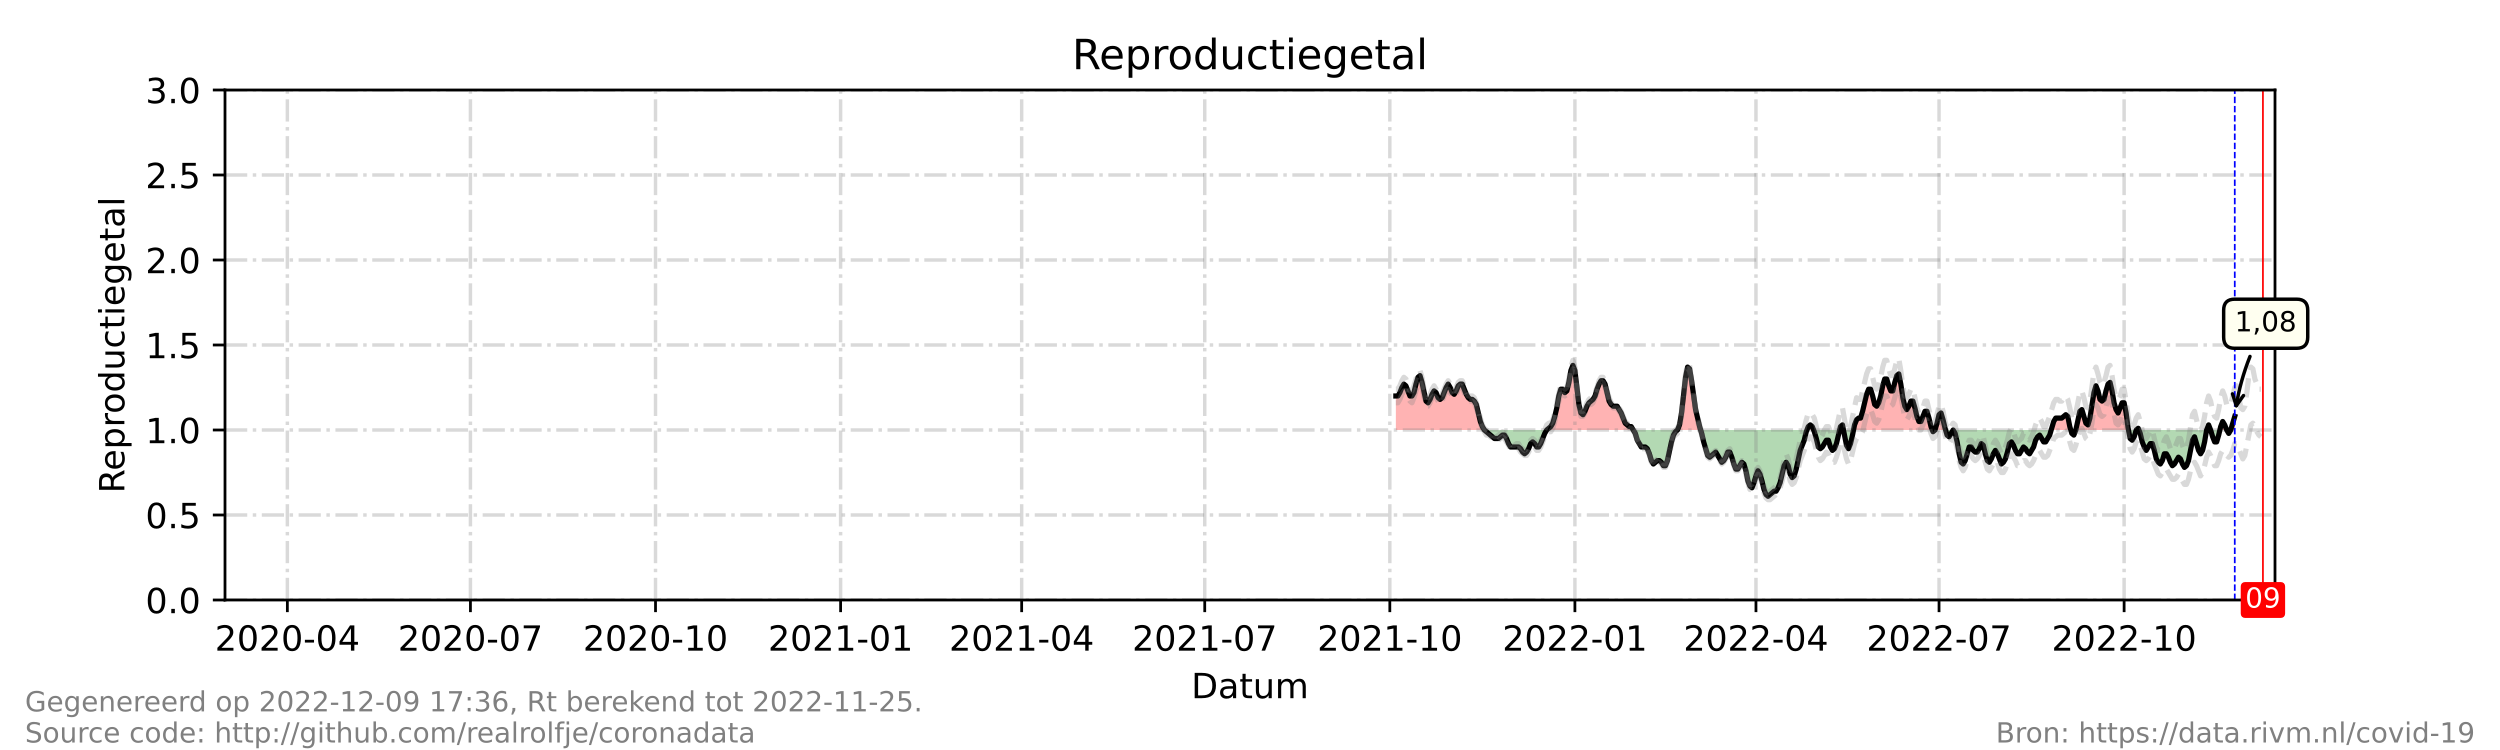 <?xml version="1.0" encoding="utf-8" standalone="no"?>
<!DOCTYPE svg PUBLIC "-//W3C//DTD SVG 1.1//EN"
  "http://www.w3.org/Graphics/SVG/1.1/DTD/svg11.dtd">
<!-- Created with matplotlib (https://matplotlib.org/) -->
<svg height="216pt" version="1.1" viewBox="0 0 720 216" width="720pt" xmlns="http://www.w3.org/2000/svg" xmlns:xlink="http://www.w3.org/1999/xlink">
 <defs>
  <style type="text/css">*{stroke-linecap:butt;stroke-linejoin:round;}</style>
 </defs>
 <g id="figure_1">
  <g id="patch_1">
   <path d="M 0 216 
L 720 216 
L 720 0 
L 0 0 
z
" style="fill:#ffffff;"/>
  </g>
  <g id="axes_1">
   <g id="patch_2">
    <path d="M 64.8 172.8 
L 655.2 172.8 
L 655.2 25.92 
L 64.8 25.92 
z
" style="fill:#ffffff;"/>
   </g>
   <g id="PolyCollection_1">
    <path clip-path="url(#pd53ebafd1e)" d="M 402.006 123.84 
L 402.006 123.84 
L 402.585 123.84 
L 403.165 123.84 
L 403.744 123.84 
L 404.323 123.84 
L 404.903 123.84 
L 405.482 123.84 
L 406.062 123.84 
L 406.641 123.84 
L 407.22 123.84 
L 407.8 123.84 
L 408.379 123.84 
L 408.959 123.84 
L 409.538 123.84 
L 410.117 123.84 
L 410.697 123.84 
L 411.276 123.84 
L 411.856 123.84 
L 412.435 123.84 
L 413.014 123.84 
L 413.594 123.84 
L 414.173 123.84 
L 414.753 123.84 
L 415.332 123.84 
L 415.911 123.84 
L 416.491 123.84 
L 417.07 123.84 
L 417.649 123.84 
L 418.229 123.84 
L 418.808 123.84 
L 419.388 123.84 
L 419.967 123.84 
L 420.546 123.84 
L 421.126 123.84 
L 421.705 123.84 
L 422.285 123.84 
L 422.864 123.84 
L 423.443 123.84 
L 424.023 123.84 
L 424.602 123.84 
L 425.182 123.84 
L 425.761 123.84 
L 426.34 123.84 
L 426.92 123.84 
L 427.499 123.84 
L 426.92 122.861 
L 426.34 121.392 
L 425.761 118.944 
L 425.182 116.496 
L 424.602 115.517 
L 424.023 115.027 
L 423.443 115.027 
L 422.864 114.538 
L 422.285 113.558 
L 421.705 112.09 
L 421.126 110.621 
L 420.546 110.621 
L 419.967 111.11 
L 419.388 112.579 
L 418.808 113.558 
L 418.229 113.069 
L 417.649 111.6 
L 417.07 110.621 
L 416.491 111.6 
L 415.911 113.069 
L 415.332 114.538 
L 414.753 115.027 
L 414.173 114.538 
L 413.594 113.069 
L 413.014 112.579 
L 412.435 113.558 
L 411.856 115.027 
L 411.276 116.006 
L 410.697 115.517 
L 410.117 113.069 
L 409.538 110.131 
L 408.959 108.173 
L 408.379 108.662 
L 407.8 110.621 
L 407.22 113.069 
L 406.641 114.048 
L 406.062 114.048 
L 405.482 112.579 
L 404.903 111.11 
L 404.323 110.621 
L 403.744 111.6 
L 403.165 113.069 
L 402.585 114.048 
L 402.006 114.048 
z
" style="fill:#ff0000;fill-opacity:0.3;"/>
    <path clip-path="url(#pd53ebafd1e)" d="M 445.46 123.84 
L 446.04 123.84 
L 446.619 123.84 
L 447.198 123.84 
L 447.778 123.84 
L 448.357 123.84 
L 448.937 123.84 
L 449.516 123.84 
L 450.095 123.84 
L 450.675 123.84 
L 451.254 123.84 
L 451.834 123.84 
L 452.413 123.84 
L 452.992 123.84 
L 453.572 123.84 
L 454.151 123.84 
L 454.731 123.84 
L 455.31 123.84 
L 455.889 123.84 
L 456.469 123.84 
L 457.048 123.84 
L 457.627 123.84 
L 458.207 123.84 
L 458.786 123.84 
L 459.366 123.84 
L 459.945 123.84 
L 460.524 123.84 
L 461.104 123.84 
L 461.683 123.84 
L 462.263 123.84 
L 462.842 123.84 
L 463.421 123.84 
L 464.001 123.84 
L 464.58 123.84 
L 465.16 123.84 
L 465.739 123.84 
L 466.318 123.84 
L 466.898 123.84 
L 467.477 123.84 
L 468.057 123.84 
L 468.636 123.84 
L 469.215 123.84 
L 469.795 123.84 
L 470.374 123.84 
L 469.795 122.861 
L 469.215 122.861 
L 468.636 122.371 
L 468.057 121.882 
L 467.477 120.413 
L 466.898 118.944 
L 466.318 117.965 
L 465.739 116.986 
L 465.16 116.986 
L 464.58 116.986 
L 464.001 116.496 
L 463.421 115.517 
L 462.842 113.069 
L 462.263 110.621 
L 461.683 109.642 
L 461.104 109.642 
L 460.524 110.621 
L 459.945 112.09 
L 459.366 114.048 
L 458.786 115.027 
L 458.207 115.517 
L 457.627 116.006 
L 457.048 116.986 
L 456.469 118.454 
L 455.889 119.434 
L 455.31 118.944 
L 454.731 116.496 
L 454.151 112.09 
L 453.572 106.704 
L 452.992 105.235 
L 452.413 106.704 
L 451.834 110.131 
L 451.254 112.579 
L 450.675 113.069 
L 450.095 112.09 
L 449.516 112.09 
L 448.937 114.048 
L 448.357 117.475 
L 447.778 119.923 
L 447.198 121.882 
L 446.619 122.861 
L 446.04 123.35 
z
" style="fill:#ff0000;fill-opacity:0.3;"/>
    <path clip-path="url(#pd53ebafd1e)" d="M 483.121 123.84 
L 483.7 123.84 
L 484.279 123.84 
L 484.859 123.84 
L 485.438 123.84 
L 486.018 123.84 
L 486.597 123.84 
L 487.176 123.84 
L 487.756 123.84 
L 488.335 123.84 
L 488.915 123.84 
L 489.494 123.84 
L 489.784 123.84 
L 489.494 122.861 
L 488.915 120.413 
L 488.335 117.965 
L 487.756 114.048 
L 487.176 109.642 
L 486.597 106.214 
L 486.018 105.725 
L 485.438 108.662 
L 484.859 114.048 
L 484.279 118.944 
L 483.7 122.371 
z
" style="fill:#ff0000;fill-opacity:0.3;"/>
    <path clip-path="url(#pd53ebafd1e)" d="M 520.395 123.84 
L 520.781 123.84 
L 521.361 123.84 
L 521.94 123.84 
L 522.326 123.84 
L 521.94 122.861 
L 521.361 122.371 
L 520.781 122.861 
z
" style="fill:#ff0000;fill-opacity:0.3;"/>
    <path clip-path="url(#pd53ebafd1e)" d="M 529.82 123.84 
L 530.051 123.84 
L 530.631 123.84 
L 530.921 123.84 
L 530.631 122.371 
L 530.051 122.861 
z
" style="fill:#ff0000;fill-opacity:0.3;"/>
    <path clip-path="url(#pd53ebafd1e)" d="M 533.817 123.84 
L 534.107 123.84 
L 534.687 123.84 
L 535.266 123.84 
L 535.845 123.84 
L 536.425 123.84 
L 537.004 123.84 
L 537.584 123.84 
L 538.163 123.84 
L 538.742 123.84 
L 539.322 123.84 
L 539.901 123.84 
L 540.48 123.84 
L 541.06 123.84 
L 541.639 123.84 
L 542.219 123.84 
L 542.798 123.84 
L 543.377 123.84 
L 543.957 123.84 
L 544.536 123.84 
L 545.116 123.84 
L 545.695 123.84 
L 546.274 123.84 
L 546.854 123.84 
L 547.433 123.84 
L 548.013 123.84 
L 548.592 123.84 
L 549.171 123.84 
L 549.751 123.84 
L 550.33 123.84 
L 550.91 123.84 
L 551.489 123.84 
L 552.068 123.84 
L 552.648 123.84 
L 553.227 123.84 
L 553.806 123.84 
L 554.386 123.84 
L 554.965 123.84 
L 555.545 123.84 
L 556.124 123.84 
L 556.51 123.84 
L 556.124 122.861 
L 555.545 120.413 
L 554.965 118.454 
L 554.386 118.454 
L 553.806 119.923 
L 553.227 121.392 
L 552.648 121.392 
L 552.068 119.923 
L 551.489 117.475 
L 550.91 115.517 
L 550.33 115.517 
L 549.751 116.986 
L 549.171 117.965 
L 548.592 116.986 
L 548.013 114.538 
L 547.433 110.621 
L 546.854 107.683 
L 546.274 108.173 
L 545.695 110.131 
L 545.116 112.579 
L 544.536 112.579 
L 543.957 111.11 
L 543.377 109.152 
L 542.798 109.152 
L 542.219 111.11 
L 541.639 114.048 
L 541.06 116.006 
L 540.48 116.986 
L 539.901 116.496 
L 539.322 114.048 
L 538.742 112.09 
L 538.163 112.09 
L 537.584 113.558 
L 537.004 116.006 
L 536.425 118.454 
L 535.845 120.413 
L 535.266 120.413 
L 534.687 120.902 
L 534.107 122.371 
z
" style="fill:#ff0000;fill-opacity:0.3;"/>
    <path clip-path="url(#pd53ebafd1e)" d="M 557.283 123.84 
L 557.862 123.84 
L 558.442 123.84 
L 559.021 123.84 
L 559.6 123.84 
L 560.18 123.84 
L 560.325 123.84 
L 560.18 123.35 
L 559.6 120.902 
L 559.021 118.944 
L 558.442 119.434 
L 557.862 121.882 
z
" style="fill:#ff0000;fill-opacity:0.3;"/>
    <path clip-path="url(#pd53ebafd1e)" d="M 590.743 123.84 
L 590.888 123.84 
L 591.467 123.84 
L 592.046 123.84 
L 592.626 123.84 
L 593.205 123.84 
L 593.784 123.84 
L 594.364 123.84 
L 594.943 123.84 
L 595.523 123.84 
L 596.102 123.84 
L 596.392 123.84 
L 596.102 122.861 
L 595.523 119.923 
L 594.943 119.434 
L 594.364 119.923 
L 593.784 120.413 
L 593.205 120.413 
L 592.626 120.413 
L 592.046 120.413 
L 591.467 121.392 
L 590.888 123.35 
z
" style="fill:#ff0000;fill-opacity:0.3;"/>
    <path clip-path="url(#pd53ebafd1e)" d="M 597.84 123.84 
L 598.42 123.84 
L 598.999 123.84 
L 599.578 123.84 
L 600.158 123.84 
L 600.737 123.84 
L 601.317 123.84 
L 601.896 123.84 
L 602.475 123.84 
L 603.055 123.84 
L 603.634 123.84 
L 604.214 123.84 
L 604.793 123.84 
L 605.372 123.84 
L 605.952 123.84 
L 606.531 123.84 
L 607.111 123.84 
L 607.69 123.84 
L 608.269 123.84 
L 608.849 123.84 
L 609.428 123.84 
L 610.007 123.84 
L 610.587 123.84 
L 611.166 123.84 
L 611.746 123.84 
L 612.325 123.84 
L 612.904 123.84 
L 613.001 123.84 
L 612.904 123.35 
L 612.325 118.944 
L 611.746 116.006 
L 611.166 116.006 
L 610.587 117.475 
L 610.007 118.944 
L 609.428 117.965 
L 608.849 116.006 
L 608.269 112.579 
L 607.69 110.131 
L 607.111 110.621 
L 606.531 112.579 
L 605.952 115.027 
L 605.372 115.517 
L 604.793 115.027 
L 604.214 112.579 
L 603.634 111.11 
L 603.055 113.069 
L 602.475 116.496 
L 601.896 120.413 
L 601.317 122.371 
L 600.737 121.882 
L 600.158 119.923 
L 599.578 117.965 
L 598.999 118.454 
L 598.42 120.902 
z
" style="fill:#ff0000;fill-opacity:0.3;"/>
    <path clip-path="url(#pd53ebafd1e)" d="M 615.222 123.84 
L 615.801 123.84 
L 615.995 123.84 
L 615.801 123.35 
z
" style="fill:#ff0000;fill-opacity:0.3;"/>
    <path clip-path="url(#pd53ebafd1e)" d="M 635.501 123.84 
L 636.08 123.84 
L 636.659 123.84 
L 636.08 122.371 
z
" style="fill:#ff0000;fill-opacity:0.3;"/>
    <path clip-path="url(#pd53ebafd1e)" d="M 639.325 123.84 
L 639.556 123.84 
L 640.136 123.84 
L 640.715 123.84 
L 641.295 123.84 
L 640.715 122.371 
L 640.136 121.392 
L 639.556 122.861 
z
" style="fill:#ff0000;fill-opacity:0.3;"/>
    <path clip-path="url(#pd53ebafd1e)" d="M 642.453 123.84 
L 643.033 123.84 
L 643.612 123.84 
L 643.612 123.84 
L 643.612 119.923 
L 643.033 121.882 
z
" style="fill:#ff0000;fill-opacity:0.3;"/>
   </g>
   <g id="PolyCollection_2">
    <path clip-path="url(#pd53ebafd1e)" d="M 427.499 123.84 
L 427.499 123.84 
L 428.079 123.84 
L 428.658 123.84 
L 429.237 123.84 
L 429.817 123.84 
L 430.396 123.84 
L 430.975 123.84 
L 431.555 123.84 
L 432.134 123.84 
L 432.714 123.84 
L 433.293 123.84 
L 433.872 123.84 
L 434.452 123.84 
L 435.031 123.84 
L 435.611 123.84 
L 436.19 123.84 
L 436.769 123.84 
L 437.349 123.84 
L 437.928 123.84 
L 438.508 123.84 
L 439.087 123.84 
L 439.666 123.84 
L 440.246 123.84 
L 440.825 123.84 
L 441.405 123.84 
L 441.984 123.84 
L 442.563 123.84 
L 443.143 123.84 
L 443.722 123.84 
L 444.301 123.84 
L 444.881 123.84 
L 445.46 123.84 
L 445.46 123.84 
L 445.46 123.84 
L 444.881 124.819 
L 444.301 126.288 
L 443.722 127.757 
L 443.143 128.736 
L 442.563 128.736 
L 441.984 127.757 
L 441.405 127.267 
L 440.825 127.757 
L 440.246 129.226 
L 439.666 130.205 
L 439.087 130.694 
L 438.508 130.205 
L 437.928 129.226 
L 437.349 128.736 
L 436.769 128.736 
L 436.19 128.736 
L 435.611 128.736 
L 435.031 128.736 
L 434.452 127.757 
L 433.872 126.288 
L 433.293 125.309 
L 432.714 125.309 
L 432.134 125.798 
L 431.555 126.288 
L 430.975 126.288 
L 430.396 126.288 
L 429.817 125.798 
L 429.237 125.309 
L 428.658 124.819 
L 428.079 124.33 
L 427.499 123.84 
z
" style="fill:#008000;fill-opacity:0.3;"/>
    <path clip-path="url(#pd53ebafd1e)" d="M 470.374 123.84 
L 470.374 123.84 
L 470.953 123.84 
L 471.533 123.84 
L 472.112 123.84 
L 472.692 123.84 
L 473.271 123.84 
L 473.85 123.84 
L 474.43 123.84 
L 475.009 123.84 
L 475.589 123.84 
L 476.168 123.84 
L 476.747 123.84 
L 477.327 123.84 
L 477.906 123.84 
L 478.486 123.84 
L 479.065 123.84 
L 479.644 123.84 
L 480.224 123.84 
L 480.803 123.84 
L 481.383 123.84 
L 481.962 123.84 
L 482.541 123.84 
L 483.121 123.84 
L 483.121 123.84 
L 483.121 123.84 
L 482.541 124.33 
L 481.962 125.309 
L 481.383 127.267 
L 480.803 129.715 
L 480.224 132.653 
L 479.644 134.122 
L 479.065 134.122 
L 478.486 133.142 
L 477.906 132.653 
L 477.327 132.653 
L 476.747 133.142 
L 476.168 133.632 
L 475.589 132.653 
L 475.009 130.694 
L 474.43 129.226 
L 473.85 128.736 
L 473.271 128.736 
L 472.692 128.736 
L 472.112 127.757 
L 471.533 126.778 
L 470.953 124.819 
L 470.374 123.84 
z
" style="fill:#008000;fill-opacity:0.3;"/>
    <path clip-path="url(#pd53ebafd1e)" d="M 489.784 123.84 
L 490.073 123.84 
L 490.653 123.84 
L 491.232 123.84 
L 491.812 123.84 
L 492.391 123.84 
L 492.97 123.84 
L 493.55 123.84 
L 494.129 123.84 
L 494.709 123.84 
L 495.288 123.84 
L 495.867 123.84 
L 496.447 123.84 
L 497.026 123.84 
L 497.605 123.84 
L 498.185 123.84 
L 498.764 123.84 
L 499.344 123.84 
L 499.923 123.84 
L 500.502 123.84 
L 501.082 123.84 
L 501.661 123.84 
L 502.241 123.84 
L 502.82 123.84 
L 503.399 123.84 
L 503.979 123.84 
L 504.558 123.84 
L 505.138 123.84 
L 505.717 123.84 
L 506.296 123.84 
L 506.876 123.84 
L 507.455 123.84 
L 508.035 123.84 
L 508.614 123.84 
L 509.193 123.84 
L 509.773 123.84 
L 510.352 123.84 
L 510.932 123.84 
L 511.511 123.84 
L 512.09 123.84 
L 512.67 123.84 
L 513.249 123.84 
L 513.828 123.84 
L 514.408 123.84 
L 514.987 123.84 
L 515.567 123.84 
L 516.146 123.84 
L 516.725 123.84 
L 517.305 123.84 
L 517.884 123.84 
L 518.464 123.84 
L 519.043 123.84 
L 519.622 123.84 
L 520.202 123.84 
L 520.395 123.84 
L 520.202 124.33 
L 519.622 126.778 
L 519.043 128.246 
L 518.464 129.715 
L 517.884 132.163 
L 517.305 135.101 
L 516.725 137.059 
L 516.146 137.549 
L 515.567 136.57 
L 514.987 134.122 
L 514.408 133.142 
L 513.828 134.122 
L 513.249 136.57 
L 512.67 139.018 
L 512.09 140.486 
L 511.511 141.466 
L 510.932 141.466 
L 510.352 141.955 
L 509.773 142.445 
L 509.193 142.934 
L 508.614 142.445 
L 508.035 140.976 
L 507.455 138.528 
L 506.876 136.57 
L 506.296 135.59 
L 505.717 137.059 
L 505.138 139.018 
L 504.558 140.486 
L 503.979 139.997 
L 503.399 138.528 
L 502.82 135.59 
L 502.241 133.632 
L 501.661 133.142 
L 501.082 134.122 
L 500.502 135.101 
L 499.923 135.101 
L 499.344 133.632 
L 498.764 131.674 
L 498.185 130.205 
L 497.605 130.205 
L 497.026 131.674 
L 496.447 132.653 
L 495.867 133.142 
L 495.288 132.163 
L 494.709 131.184 
L 494.129 130.205 
L 493.55 130.694 
L 492.97 131.184 
L 492.391 131.674 
L 491.812 131.184 
L 491.232 129.226 
L 490.653 127.267 
L 490.073 124.819 
z
" style="fill:#008000;fill-opacity:0.3;"/>
    <path clip-path="url(#pd53ebafd1e)" d="M 522.326 123.84 
L 522.519 123.84 
L 523.099 123.84 
L 523.678 123.84 
L 524.258 123.84 
L 524.837 123.84 
L 525.416 123.84 
L 525.996 123.84 
L 526.575 123.84 
L 527.154 123.84 
L 527.734 123.84 
L 528.313 123.84 
L 528.893 123.84 
L 529.472 123.84 
L 529.82 123.84 
L 529.472 125.309 
L 528.893 127.757 
L 528.313 129.226 
L 527.734 129.715 
L 527.154 128.736 
L 526.575 126.778 
L 525.996 126.778 
L 525.416 127.757 
L 524.837 128.736 
L 524.258 129.226 
L 523.678 128.736 
L 523.099 126.288 
L 522.519 124.33 
z
" style="fill:#008000;fill-opacity:0.3;"/>
    <path clip-path="url(#pd53ebafd1e)" d="M 530.921 123.84 
L 531.21 123.84 
L 531.79 123.84 
L 532.369 123.84 
L 532.948 123.84 
L 533.528 123.84 
L 533.817 123.84 
L 533.528 125.309 
L 532.948 127.757 
L 532.369 129.226 
L 531.79 128.246 
L 531.21 125.309 
z
" style="fill:#008000;fill-opacity:0.3;"/>
    <path clip-path="url(#pd53ebafd1e)" d="M 556.51 123.84 
L 556.703 123.84 
L 557.283 123.84 
L 557.283 123.84 
L 557.283 123.84 
L 556.703 124.33 
z
" style="fill:#008000;fill-opacity:0.3;"/>
    <path clip-path="url(#pd53ebafd1e)" d="M 560.325 123.84 
L 560.759 123.84 
L 561.339 123.84 
L 561.918 123.84 
L 562.497 123.84 
L 563.077 123.84 
L 563.656 123.84 
L 564.236 123.84 
L 564.815 123.84 
L 565.394 123.84 
L 565.974 123.84 
L 566.553 123.84 
L 567.132 123.84 
L 567.712 123.84 
L 568.291 123.84 
L 568.871 123.84 
L 569.45 123.84 
L 570.029 123.84 
L 570.609 123.84 
L 571.188 123.84 
L 571.768 123.84 
L 572.347 123.84 
L 572.926 123.84 
L 573.506 123.84 
L 574.085 123.84 
L 574.665 123.84 
L 575.244 123.84 
L 575.823 123.84 
L 576.403 123.84 
L 576.982 123.84 
L 577.562 123.84 
L 578.141 123.84 
L 578.72 123.84 
L 579.3 123.84 
L 579.879 123.84 
L 580.458 123.84 
L 581.038 123.84 
L 581.617 123.84 
L 582.197 123.84 
L 582.776 123.84 
L 583.355 123.84 
L 583.935 123.84 
L 584.514 123.84 
L 585.094 123.84 
L 585.673 123.84 
L 586.252 123.84 
L 586.832 123.84 
L 587.411 123.84 
L 587.991 123.84 
L 588.57 123.84 
L 589.149 123.84 
L 589.729 123.84 
L 590.308 123.84 
L 590.743 123.84 
L 590.308 125.309 
L 589.729 126.288 
L 589.149 127.267 
L 588.57 127.267 
L 587.991 126.288 
L 587.411 125.309 
L 586.832 125.798 
L 586.252 126.778 
L 585.673 128.736 
L 585.094 129.715 
L 584.514 130.694 
L 583.935 130.205 
L 583.355 129.226 
L 582.776 128.736 
L 582.197 129.715 
L 581.617 130.694 
L 581.038 130.694 
L 580.458 129.715 
L 579.879 128.246 
L 579.3 127.267 
L 578.72 127.757 
L 578.141 130.205 
L 577.562 132.163 
L 576.982 133.142 
L 576.403 133.632 
L 575.823 132.163 
L 575.244 130.694 
L 574.665 129.715 
L 574.085 130.694 
L 573.506 132.163 
L 572.926 133.142 
L 572.347 132.653 
L 571.768 130.694 
L 571.188 128.246 
L 570.609 127.757 
L 570.029 129.226 
L 569.45 130.205 
L 568.871 130.205 
L 568.291 129.715 
L 567.712 128.736 
L 567.132 128.736 
L 566.553 130.694 
L 565.974 132.653 
L 565.394 133.632 
L 564.815 133.142 
L 564.236 130.694 
L 563.656 127.267 
L 563.077 124.819 
L 562.497 123.84 
L 561.918 124.819 
L 561.339 125.798 
L 560.759 125.309 
z
" style="fill:#008000;fill-opacity:0.3;"/>
    <path clip-path="url(#pd53ebafd1e)" d="M 596.392 123.84 
L 596.681 123.84 
L 597.261 123.84 
L 597.84 123.84 
L 597.84 123.84 
L 597.84 123.84 
L 597.261 125.309 
L 596.681 124.819 
z
" style="fill:#008000;fill-opacity:0.3;"/>
    <path clip-path="url(#pd53ebafd1e)" d="M 613.001 123.84 
L 613.484 123.84 
L 614.063 123.84 
L 614.643 123.84 
L 615.222 123.84 
L 615.222 123.84 
L 615.222 123.84 
L 614.643 125.798 
L 614.063 126.778 
L 613.484 126.288 
z
" style="fill:#008000;fill-opacity:0.3;"/>
    <path clip-path="url(#pd53ebafd1e)" d="M 615.995 123.84 
L 616.381 123.84 
L 616.96 123.84 
L 617.54 123.84 
L 618.119 123.84 
L 618.698 123.84 
L 619.278 123.84 
L 619.857 123.84 
L 620.437 123.84 
L 621.016 123.84 
L 621.595 123.84 
L 622.175 123.84 
L 622.754 123.84 
L 623.333 123.84 
L 623.913 123.84 
L 624.492 123.84 
L 625.072 123.84 
L 625.651 123.84 
L 626.23 123.84 
L 626.81 123.84 
L 627.389 123.84 
L 627.969 123.84 
L 628.548 123.84 
L 629.127 123.84 
L 629.707 123.84 
L 630.286 123.84 
L 630.866 123.84 
L 631.445 123.84 
L 632.024 123.84 
L 632.604 123.84 
L 633.183 123.84 
L 633.763 123.84 
L 634.342 123.84 
L 634.921 123.84 
L 635.501 123.84 
L 635.501 123.84 
L 635.501 123.84 
L 634.921 127.267 
L 634.342 129.715 
L 633.763 130.694 
L 633.183 129.715 
L 632.604 127.757 
L 632.024 125.798 
L 631.445 126.778 
L 630.866 129.715 
L 630.286 132.653 
L 629.707 134.122 
L 629.127 134.611 
L 628.548 133.632 
L 627.969 132.163 
L 627.389 131.674 
L 626.81 132.653 
L 626.23 133.632 
L 625.651 134.122 
L 625.072 133.142 
L 624.492 131.674 
L 623.913 130.694 
L 623.333 130.694 
L 622.754 132.653 
L 622.175 133.632 
L 621.595 133.142 
L 621.016 132.163 
L 620.437 129.715 
L 619.857 127.757 
L 619.278 127.757 
L 618.698 128.736 
L 618.119 129.715 
L 617.54 128.736 
L 616.96 127.267 
L 616.381 124.819 
z
" style="fill:#008000;fill-opacity:0.3;"/>
    <path clip-path="url(#pd53ebafd1e)" d="M 636.659 123.84 
L 636.659 123.84 
L 637.239 123.84 
L 637.818 123.84 
L 638.398 123.84 
L 638.977 123.84 
L 639.325 123.84 
L 638.977 125.309 
L 638.398 127.267 
L 637.818 127.267 
L 637.239 125.798 
L 636.659 123.84 
z
" style="fill:#008000;fill-opacity:0.3;"/>
    <path clip-path="url(#pd53ebafd1e)" d="M 641.295 123.84 
L 641.295 123.84 
L 641.874 123.84 
L 642.453 123.84 
L 642.453 123.84 
L 642.453 123.84 
L 641.874 124.819 
L 641.295 123.84 
z
" style="fill:#008000;fill-opacity:0.3;"/>
   </g>
   <g id="matplotlib.axis_1">
    <g id="xtick_1">
     <g id="line2d_1">
      <path clip-path="url(#pd53ebafd1e)" d="M 82.761 172.8 
L 82.761 25.92 
" style="fill:none;stroke:#808080;stroke-dasharray:6.4,1.6,1,1.6;stroke-dashoffset:0;stroke-opacity:0.3;"/>
     </g>
     <g id="line2d_2">
      <defs>
       <path d="M 0 0 
L 0 3.5 
" id="ma7dbe133e9" style="stroke:#000000;stroke-width:0.8;"/>
      </defs>
      <g>
       <use style="stroke:#000000;stroke-width:0.8;" x="82.761" xlink:href="#ma7dbe133e9" y="172.8"/>
      </g>
     </g>
     <g id="text_1">
      <!-- 2020-04 -->
      <g transform="translate(61.87 187.398)scale(0.1 -0.1)">
       <defs>
        <path d="M 19.188 8.297 
L 53.609 8.297 
L 53.609 0 
L 7.328 0 
L 7.328 8.297 
Q 12.938 14.109 22.625 23.891 
Q 32.328 33.688 34.812 36.531 
Q 39.547 41.844 41.422 45.531 
Q 43.312 49.219 43.312 52.781 
Q 43.312 58.594 39.234 62.25 
Q 35.156 65.922 28.609 65.922 
Q 23.969 65.922 18.812 64.312 
Q 13.672 62.703 7.812 59.422 
L 7.812 69.391 
Q 13.766 71.781 18.938 73 
Q 24.125 74.219 28.422 74.219 
Q 39.75 74.219 46.484 68.547 
Q 53.219 62.891 53.219 53.422 
Q 53.219 48.922 51.531 44.891 
Q 49.859 40.875 45.406 35.406 
Q 44.188 33.984 37.641 27.219 
Q 31.109 20.453 19.188 8.297 
z
" id="DejaVuSans-50"/>
        <path d="M 31.781 66.406 
Q 24.172 66.406 20.328 58.906 
Q 16.5 51.422 16.5 36.375 
Q 16.5 21.391 20.328 13.891 
Q 24.172 6.391 31.781 6.391 
Q 39.453 6.391 43.281 13.891 
Q 47.125 21.391 47.125 36.375 
Q 47.125 51.422 43.281 58.906 
Q 39.453 66.406 31.781 66.406 
z
M 31.781 74.219 
Q 44.047 74.219 50.516 64.516 
Q 56.984 54.828 56.984 36.375 
Q 56.984 17.969 50.516 8.266 
Q 44.047 -1.422 31.781 -1.422 
Q 19.531 -1.422 13.062 8.266 
Q 6.594 17.969 6.594 36.375 
Q 6.594 54.828 13.062 64.516 
Q 19.531 74.219 31.781 74.219 
z
" id="DejaVuSans-48"/>
        <path d="M 4.891 31.391 
L 31.203 31.391 
L 31.203 23.391 
L 4.891 23.391 
z
" id="DejaVuSans-45"/>
        <path d="M 37.797 64.312 
L 12.891 25.391 
L 37.797 25.391 
z
M 35.203 72.906 
L 47.609 72.906 
L 47.609 25.391 
L 58.016 25.391 
L 58.016 17.188 
L 47.609 17.188 
L 47.609 0 
L 37.797 0 
L 37.797 17.188 
L 4.891 17.188 
L 4.891 26.703 
z
" id="DejaVuSans-52"/>
       </defs>
       <use xlink:href="#DejaVuSans-50"/>
       <use x="63.623" xlink:href="#DejaVuSans-48"/>
       <use x="127.246" xlink:href="#DejaVuSans-50"/>
       <use x="190.869" xlink:href="#DejaVuSans-48"/>
       <use x="254.492" xlink:href="#DejaVuSans-45"/>
       <use x="290.576" xlink:href="#DejaVuSans-48"/>
       <use x="354.199" xlink:href="#DejaVuSans-52"/>
      </g>
     </g>
    </g>
    <g id="xtick_2">
     <g id="line2d_3">
      <path clip-path="url(#pd53ebafd1e)" d="M 135.486 172.8 
L 135.486 25.92 
" style="fill:none;stroke:#808080;stroke-dasharray:6.4,1.6,1,1.6;stroke-dashoffset:0;stroke-opacity:0.3;"/>
     </g>
     <g id="line2d_4">
      <g>
       <use style="stroke:#000000;stroke-width:0.8;" x="135.486" xlink:href="#ma7dbe133e9" y="172.8"/>
      </g>
     </g>
     <g id="text_2">
      <!-- 2020-07 -->
      <g transform="translate(114.594 187.398)scale(0.1 -0.1)">
       <defs>
        <path d="M 8.203 72.906 
L 55.078 72.906 
L 55.078 68.703 
L 28.609 0 
L 18.312 0 
L 43.219 64.594 
L 8.203 64.594 
z
" id="DejaVuSans-55"/>
       </defs>
       <use xlink:href="#DejaVuSans-50"/>
       <use x="63.623" xlink:href="#DejaVuSans-48"/>
       <use x="127.246" xlink:href="#DejaVuSans-50"/>
       <use x="190.869" xlink:href="#DejaVuSans-48"/>
       <use x="254.492" xlink:href="#DejaVuSans-45"/>
       <use x="290.576" xlink:href="#DejaVuSans-48"/>
       <use x="354.199" xlink:href="#DejaVuSans-55"/>
      </g>
     </g>
    </g>
    <g id="xtick_3">
     <g id="line2d_5">
      <path clip-path="url(#pd53ebafd1e)" d="M 188.79 172.8 
L 188.79 25.92 
" style="fill:none;stroke:#808080;stroke-dasharray:6.4,1.6,1,1.6;stroke-dashoffset:0;stroke-opacity:0.3;"/>
     </g>
     <g id="line2d_6">
      <g>
       <use style="stroke:#000000;stroke-width:0.8;" x="188.79" xlink:href="#ma7dbe133e9" y="172.8"/>
      </g>
     </g>
     <g id="text_3">
      <!-- 2020-10 -->
      <g transform="translate(167.898 187.398)scale(0.1 -0.1)">
       <defs>
        <path d="M 12.406 8.297 
L 28.516 8.297 
L 28.516 63.922 
L 10.984 60.406 
L 10.984 69.391 
L 28.422 72.906 
L 38.281 72.906 
L 38.281 8.297 
L 54.391 8.297 
L 54.391 0 
L 12.406 0 
z
" id="DejaVuSans-49"/>
       </defs>
       <use xlink:href="#DejaVuSans-50"/>
       <use x="63.623" xlink:href="#DejaVuSans-48"/>
       <use x="127.246" xlink:href="#DejaVuSans-50"/>
       <use x="190.869" xlink:href="#DejaVuSans-48"/>
       <use x="254.492" xlink:href="#DejaVuSans-45"/>
       <use x="290.576" xlink:href="#DejaVuSans-49"/>
       <use x="354.199" xlink:href="#DejaVuSans-48"/>
      </g>
     </g>
    </g>
    <g id="xtick_4">
     <g id="line2d_7">
      <path clip-path="url(#pd53ebafd1e)" d="M 242.094 172.8 
L 242.094 25.92 
" style="fill:none;stroke:#808080;stroke-dasharray:6.4,1.6,1,1.6;stroke-dashoffset:0;stroke-opacity:0.3;"/>
     </g>
     <g id="line2d_8">
      <g>
       <use style="stroke:#000000;stroke-width:0.8;" x="242.094" xlink:href="#ma7dbe133e9" y="172.8"/>
      </g>
     </g>
     <g id="text_4">
      <!-- 2021-01 -->
      <g transform="translate(221.202 187.398)scale(0.1 -0.1)">
       <use xlink:href="#DejaVuSans-50"/>
       <use x="63.623" xlink:href="#DejaVuSans-48"/>
       <use x="127.246" xlink:href="#DejaVuSans-50"/>
       <use x="190.869" xlink:href="#DejaVuSans-49"/>
       <use x="254.492" xlink:href="#DejaVuSans-45"/>
       <use x="290.576" xlink:href="#DejaVuSans-48"/>
       <use x="354.199" xlink:href="#DejaVuSans-49"/>
      </g>
     </g>
    </g>
    <g id="xtick_5">
     <g id="line2d_9">
      <path clip-path="url(#pd53ebafd1e)" d="M 294.239 172.8 
L 294.239 25.92 
" style="fill:none;stroke:#808080;stroke-dasharray:6.4,1.6,1,1.6;stroke-dashoffset:0;stroke-opacity:0.3;"/>
     </g>
     <g id="line2d_10">
      <g>
       <use style="stroke:#000000;stroke-width:0.8;" x="294.239" xlink:href="#ma7dbe133e9" y="172.8"/>
      </g>
     </g>
     <g id="text_5">
      <!-- 2021-04 -->
      <g transform="translate(273.348 187.398)scale(0.1 -0.1)">
       <use xlink:href="#DejaVuSans-50"/>
       <use x="63.623" xlink:href="#DejaVuSans-48"/>
       <use x="127.246" xlink:href="#DejaVuSans-50"/>
       <use x="190.869" xlink:href="#DejaVuSans-49"/>
       <use x="254.492" xlink:href="#DejaVuSans-45"/>
       <use x="290.576" xlink:href="#DejaVuSans-48"/>
       <use x="354.199" xlink:href="#DejaVuSans-52"/>
      </g>
     </g>
    </g>
    <g id="xtick_6">
     <g id="line2d_11">
      <path clip-path="url(#pd53ebafd1e)" d="M 346.964 172.8 
L 346.964 25.92 
" style="fill:none;stroke:#808080;stroke-dasharray:6.4,1.6,1,1.6;stroke-dashoffset:0;stroke-opacity:0.3;"/>
     </g>
     <g id="line2d_12">
      <g>
       <use style="stroke:#000000;stroke-width:0.8;" x="346.964" xlink:href="#ma7dbe133e9" y="172.8"/>
      </g>
     </g>
     <g id="text_6">
      <!-- 2021-07 -->
      <g transform="translate(326.072 187.398)scale(0.1 -0.1)">
       <use xlink:href="#DejaVuSans-50"/>
       <use x="63.623" xlink:href="#DejaVuSans-48"/>
       <use x="127.246" xlink:href="#DejaVuSans-50"/>
       <use x="190.869" xlink:href="#DejaVuSans-49"/>
       <use x="254.492" xlink:href="#DejaVuSans-45"/>
       <use x="290.576" xlink:href="#DejaVuSans-48"/>
       <use x="354.199" xlink:href="#DejaVuSans-55"/>
      </g>
     </g>
    </g>
    <g id="xtick_7">
     <g id="line2d_13">
      <path clip-path="url(#pd53ebafd1e)" d="M 400.268 172.8 
L 400.268 25.92 
" style="fill:none;stroke:#808080;stroke-dasharray:6.4,1.6,1,1.6;stroke-dashoffset:0;stroke-opacity:0.3;"/>
     </g>
     <g id="line2d_14">
      <g>
       <use style="stroke:#000000;stroke-width:0.8;" x="400.268" xlink:href="#ma7dbe133e9" y="172.8"/>
      </g>
     </g>
     <g id="text_7">
      <!-- 2021-10 -->
      <g transform="translate(379.376 187.398)scale(0.1 -0.1)">
       <use xlink:href="#DejaVuSans-50"/>
       <use x="63.623" xlink:href="#DejaVuSans-48"/>
       <use x="127.246" xlink:href="#DejaVuSans-50"/>
       <use x="190.869" xlink:href="#DejaVuSans-49"/>
       <use x="254.492" xlink:href="#DejaVuSans-45"/>
       <use x="290.576" xlink:href="#DejaVuSans-49"/>
       <use x="354.199" xlink:href="#DejaVuSans-48"/>
      </g>
     </g>
    </g>
    <g id="xtick_8">
     <g id="line2d_15">
      <path clip-path="url(#pd53ebafd1e)" d="M 453.572 172.8 
L 453.572 25.92 
" style="fill:none;stroke:#808080;stroke-dasharray:6.4,1.6,1,1.6;stroke-dashoffset:0;stroke-opacity:0.3;"/>
     </g>
     <g id="line2d_16">
      <g>
       <use style="stroke:#000000;stroke-width:0.8;" x="453.572" xlink:href="#ma7dbe133e9" y="172.8"/>
      </g>
     </g>
     <g id="text_8">
      <!-- 2022-01 -->
      <g transform="translate(432.68 187.398)scale(0.1 -0.1)">
       <use xlink:href="#DejaVuSans-50"/>
       <use x="63.623" xlink:href="#DejaVuSans-48"/>
       <use x="127.246" xlink:href="#DejaVuSans-50"/>
       <use x="190.869" xlink:href="#DejaVuSans-50"/>
       <use x="254.492" xlink:href="#DejaVuSans-45"/>
       <use x="290.576" xlink:href="#DejaVuSans-48"/>
       <use x="354.199" xlink:href="#DejaVuSans-49"/>
      </g>
     </g>
    </g>
    <g id="xtick_9">
     <g id="line2d_17">
      <path clip-path="url(#pd53ebafd1e)" d="M 505.717 172.8 
L 505.717 25.92 
" style="fill:none;stroke:#808080;stroke-dasharray:6.4,1.6,1,1.6;stroke-dashoffset:0;stroke-opacity:0.3;"/>
     </g>
     <g id="line2d_18">
      <g>
       <use style="stroke:#000000;stroke-width:0.8;" x="505.717" xlink:href="#ma7dbe133e9" y="172.8"/>
      </g>
     </g>
     <g id="text_9">
      <!-- 2022-04 -->
      <g transform="translate(484.826 187.398)scale(0.1 -0.1)">
       <use xlink:href="#DejaVuSans-50"/>
       <use x="63.623" xlink:href="#DejaVuSans-48"/>
       <use x="127.246" xlink:href="#DejaVuSans-50"/>
       <use x="190.869" xlink:href="#DejaVuSans-50"/>
       <use x="254.492" xlink:href="#DejaVuSans-45"/>
       <use x="290.576" xlink:href="#DejaVuSans-48"/>
       <use x="354.199" xlink:href="#DejaVuSans-52"/>
      </g>
     </g>
    </g>
    <g id="xtick_10">
     <g id="line2d_19">
      <path clip-path="url(#pd53ebafd1e)" d="M 558.442 172.8 
L 558.442 25.92 
" style="fill:none;stroke:#808080;stroke-dasharray:6.4,1.6,1,1.6;stroke-dashoffset:0;stroke-opacity:0.3;"/>
     </g>
     <g id="line2d_20">
      <g>
       <use style="stroke:#000000;stroke-width:0.8;" x="558.442" xlink:href="#ma7dbe133e9" y="172.8"/>
      </g>
     </g>
     <g id="text_10">
      <!-- 2022-07 -->
      <g transform="translate(537.55 187.398)scale(0.1 -0.1)">
       <use xlink:href="#DejaVuSans-50"/>
       <use x="63.623" xlink:href="#DejaVuSans-48"/>
       <use x="127.246" xlink:href="#DejaVuSans-50"/>
       <use x="190.869" xlink:href="#DejaVuSans-50"/>
       <use x="254.492" xlink:href="#DejaVuSans-45"/>
       <use x="290.576" xlink:href="#DejaVuSans-48"/>
       <use x="354.199" xlink:href="#DejaVuSans-55"/>
      </g>
     </g>
    </g>
    <g id="xtick_11">
     <g id="line2d_21">
      <path clip-path="url(#pd53ebafd1e)" d="M 611.746 172.8 
L 611.746 25.92 
" style="fill:none;stroke:#808080;stroke-dasharray:6.4,1.6,1,1.6;stroke-dashoffset:0;stroke-opacity:0.3;"/>
     </g>
     <g id="line2d_22">
      <g>
       <use style="stroke:#000000;stroke-width:0.8;" x="611.746" xlink:href="#ma7dbe133e9" y="172.8"/>
      </g>
     </g>
     <g id="text_11">
      <!-- 2022-10 -->
      <g transform="translate(590.854 187.398)scale(0.1 -0.1)">
       <use xlink:href="#DejaVuSans-50"/>
       <use x="63.623" xlink:href="#DejaVuSans-48"/>
       <use x="127.246" xlink:href="#DejaVuSans-50"/>
       <use x="190.869" xlink:href="#DejaVuSans-50"/>
       <use x="254.492" xlink:href="#DejaVuSans-45"/>
       <use x="290.576" xlink:href="#DejaVuSans-49"/>
       <use x="354.199" xlink:href="#DejaVuSans-48"/>
      </g>
     </g>
    </g>
    <g id="text_12">
     <!-- Datum -->
     <g transform="translate(343.087 201.077)scale(0.1 -0.1)">
      <defs>
       <path d="M 19.672 64.797 
L 19.672 8.109 
L 31.594 8.109 
Q 46.688 8.109 53.688 14.938 
Q 60.688 21.781 60.688 36.531 
Q 60.688 51.172 53.688 57.984 
Q 46.688 64.797 31.594 64.797 
z
M 9.812 72.906 
L 30.078 72.906 
Q 51.266 72.906 61.172 64.094 
Q 71.094 55.281 71.094 36.531 
Q 71.094 17.672 61.125 8.828 
Q 51.172 0 30.078 0 
L 9.812 0 
z
" id="DejaVuSans-68"/>
       <path d="M 34.281 27.484 
Q 23.391 27.484 19.188 25 
Q 14.984 22.516 14.984 16.5 
Q 14.984 11.719 18.141 8.906 
Q 21.297 6.109 26.703 6.109 
Q 34.188 6.109 38.703 11.406 
Q 43.219 16.703 43.219 25.484 
L 43.219 27.484 
z
M 52.203 31.203 
L 52.203 0 
L 43.219 0 
L 43.219 8.297 
Q 40.141 3.328 35.547 0.953 
Q 30.953 -1.422 24.312 -1.422 
Q 15.922 -1.422 10.953 3.297 
Q 6 8.016 6 15.922 
Q 6 25.141 12.172 29.828 
Q 18.359 34.516 30.609 34.516 
L 43.219 34.516 
L 43.219 35.406 
Q 43.219 41.609 39.141 45 
Q 35.062 48.391 27.688 48.391 
Q 23 48.391 18.547 47.266 
Q 14.109 46.141 10.016 43.891 
L 10.016 52.203 
Q 14.938 54.109 19.578 55.047 
Q 24.219 56 28.609 56 
Q 40.484 56 46.344 49.844 
Q 52.203 43.703 52.203 31.203 
z
" id="DejaVuSans-97"/>
       <path d="M 18.312 70.219 
L 18.312 54.688 
L 36.812 54.688 
L 36.812 47.703 
L 18.312 47.703 
L 18.312 18.016 
Q 18.312 11.328 20.141 9.422 
Q 21.969 7.516 27.594 7.516 
L 36.812 7.516 
L 36.812 0 
L 27.594 0 
Q 17.188 0 13.234 3.875 
Q 9.281 7.766 9.281 18.016 
L 9.281 47.703 
L 2.688 47.703 
L 2.688 54.688 
L 9.281 54.688 
L 9.281 70.219 
z
" id="DejaVuSans-116"/>
       <path d="M 8.5 21.578 
L 8.5 54.688 
L 17.484 54.688 
L 17.484 21.922 
Q 17.484 14.156 20.5 10.266 
Q 23.531 6.391 29.594 6.391 
Q 36.859 6.391 41.078 11.031 
Q 45.312 15.672 45.312 23.688 
L 45.312 54.688 
L 54.297 54.688 
L 54.297 0 
L 45.312 0 
L 45.312 8.406 
Q 42.047 3.422 37.719 1 
Q 33.406 -1.422 27.688 -1.422 
Q 18.266 -1.422 13.375 4.438 
Q 8.5 10.297 8.5 21.578 
z
M 31.109 56 
z
" id="DejaVuSans-117"/>
       <path d="M 52 44.188 
Q 55.375 50.25 60.062 53.125 
Q 64.75 56 71.094 56 
Q 79.641 56 84.281 50.016 
Q 88.922 44.047 88.922 33.016 
L 88.922 0 
L 79.891 0 
L 79.891 32.719 
Q 79.891 40.578 77.094 44.375 
Q 74.312 48.188 68.609 48.188 
Q 61.625 48.188 57.562 43.547 
Q 53.516 38.922 53.516 30.906 
L 53.516 0 
L 44.484 0 
L 44.484 32.719 
Q 44.484 40.625 41.703 44.406 
Q 38.922 48.188 33.109 48.188 
Q 26.219 48.188 22.156 43.531 
Q 18.109 38.875 18.109 30.906 
L 18.109 0 
L 9.078 0 
L 9.078 54.688 
L 18.109 54.688 
L 18.109 46.188 
Q 21.188 51.219 25.484 53.609 
Q 29.781 56 35.688 56 
Q 41.656 56 45.828 52.969 
Q 50 49.953 52 44.188 
z
" id="DejaVuSans-109"/>
      </defs>
      <use xlink:href="#DejaVuSans-68"/>
      <use x="77.002" xlink:href="#DejaVuSans-97"/>
      <use x="138.281" xlink:href="#DejaVuSans-116"/>
      <use x="177.49" xlink:href="#DejaVuSans-117"/>
      <use x="240.869" xlink:href="#DejaVuSans-109"/>
     </g>
    </g>
   </g>
   <g id="matplotlib.axis_2">
    <g id="ytick_1">
     <g id="line2d_23">
      <path clip-path="url(#pd53ebafd1e)" d="M 64.8 172.8 
L 655.2 172.8 
" style="fill:none;stroke:#808080;stroke-dasharray:6.4,1.6,1,1.6;stroke-dashoffset:0;stroke-opacity:0.3;"/>
     </g>
     <g id="line2d_24">
      <defs>
       <path d="M 0 0 
L -3.5 0 
" id="m6001eb0b89" style="stroke:#000000;stroke-width:0.8;"/>
      </defs>
      <g>
       <use style="stroke:#000000;stroke-width:0.8;" x="64.8" xlink:href="#m6001eb0b89" y="172.8"/>
      </g>
     </g>
     <g id="text_13">
      <!-- 0.0 -->
      <g transform="translate(41.897 176.599)scale(0.1 -0.1)">
       <defs>
        <path d="M 10.688 12.406 
L 21 12.406 
L 21 0 
L 10.688 0 
z
" id="DejaVuSans-46"/>
       </defs>
       <use xlink:href="#DejaVuSans-48"/>
       <use x="63.623" xlink:href="#DejaVuSans-46"/>
       <use x="95.41" xlink:href="#DejaVuSans-48"/>
      </g>
     </g>
    </g>
    <g id="ytick_2">
     <g id="line2d_25">
      <path clip-path="url(#pd53ebafd1e)" d="M 64.8 148.32 
L 655.2 148.32 
" style="fill:none;stroke:#808080;stroke-dasharray:6.4,1.6,1,1.6;stroke-dashoffset:0;stroke-opacity:0.3;"/>
     </g>
     <g id="line2d_26">
      <g>
       <use style="stroke:#000000;stroke-width:0.8;" x="64.8" xlink:href="#m6001eb0b89" y="148.32"/>
      </g>
     </g>
     <g id="text_14">
      <!-- 0.5 -->
      <g transform="translate(41.897 152.119)scale(0.1 -0.1)">
       <defs>
        <path d="M 10.797 72.906 
L 49.516 72.906 
L 49.516 64.594 
L 19.828 64.594 
L 19.828 46.734 
Q 21.969 47.469 24.109 47.828 
Q 26.266 48.188 28.422 48.188 
Q 40.625 48.188 47.75 41.5 
Q 54.891 34.812 54.891 23.391 
Q 54.891 11.625 47.562 5.094 
Q 40.234 -1.422 26.906 -1.422 
Q 22.312 -1.422 17.547 -0.641 
Q 12.797 0.141 7.719 1.703 
L 7.719 11.625 
Q 12.109 9.234 16.797 8.062 
Q 21.484 6.891 26.703 6.891 
Q 35.156 6.891 40.078 11.328 
Q 45.016 15.766 45.016 23.391 
Q 45.016 31 40.078 35.438 
Q 35.156 39.891 26.703 39.891 
Q 22.75 39.891 18.812 39.016 
Q 14.891 38.141 10.797 36.281 
z
" id="DejaVuSans-53"/>
       </defs>
       <use xlink:href="#DejaVuSans-48"/>
       <use x="63.623" xlink:href="#DejaVuSans-46"/>
       <use x="95.41" xlink:href="#DejaVuSans-53"/>
      </g>
     </g>
    </g>
    <g id="ytick_3">
     <g id="line2d_27">
      <path clip-path="url(#pd53ebafd1e)" d="M 64.8 123.84 
L 655.2 123.84 
" style="fill:none;stroke:#808080;stroke-dasharray:6.4,1.6,1,1.6;stroke-dashoffset:0;stroke-opacity:0.3;"/>
     </g>
     <g id="line2d_28">
      <g>
       <use style="stroke:#000000;stroke-width:0.8;" x="64.8" xlink:href="#m6001eb0b89" y="123.84"/>
      </g>
     </g>
     <g id="text_15">
      <!-- 1.0 -->
      <g transform="translate(41.897 127.639)scale(0.1 -0.1)">
       <use xlink:href="#DejaVuSans-49"/>
       <use x="63.623" xlink:href="#DejaVuSans-46"/>
       <use x="95.41" xlink:href="#DejaVuSans-48"/>
      </g>
     </g>
    </g>
    <g id="ytick_4">
     <g id="line2d_29">
      <path clip-path="url(#pd53ebafd1e)" d="M 64.8 99.36 
L 655.2 99.36 
" style="fill:none;stroke:#808080;stroke-dasharray:6.4,1.6,1,1.6;stroke-dashoffset:0;stroke-opacity:0.3;"/>
     </g>
     <g id="line2d_30">
      <g>
       <use style="stroke:#000000;stroke-width:0.8;" x="64.8" xlink:href="#m6001eb0b89" y="99.36"/>
      </g>
     </g>
     <g id="text_16">
      <!-- 1.5 -->
      <g transform="translate(41.897 103.159)scale(0.1 -0.1)">
       <use xlink:href="#DejaVuSans-49"/>
       <use x="63.623" xlink:href="#DejaVuSans-46"/>
       <use x="95.41" xlink:href="#DejaVuSans-53"/>
      </g>
     </g>
    </g>
    <g id="ytick_5">
     <g id="line2d_31">
      <path clip-path="url(#pd53ebafd1e)" d="M 64.8 74.88 
L 655.2 74.88 
" style="fill:none;stroke:#808080;stroke-dasharray:6.4,1.6,1,1.6;stroke-dashoffset:0;stroke-opacity:0.3;"/>
     </g>
     <g id="line2d_32">
      <g>
       <use style="stroke:#000000;stroke-width:0.8;" x="64.8" xlink:href="#m6001eb0b89" y="74.88"/>
      </g>
     </g>
     <g id="text_17">
      <!-- 2.0 -->
      <g transform="translate(41.897 78.679)scale(0.1 -0.1)">
       <use xlink:href="#DejaVuSans-50"/>
       <use x="63.623" xlink:href="#DejaVuSans-46"/>
       <use x="95.41" xlink:href="#DejaVuSans-48"/>
      </g>
     </g>
    </g>
    <g id="ytick_6">
     <g id="line2d_33">
      <path clip-path="url(#pd53ebafd1e)" d="M 64.8 50.4 
L 655.2 50.4 
" style="fill:none;stroke:#808080;stroke-dasharray:6.4,1.6,1,1.6;stroke-dashoffset:0;stroke-opacity:0.3;"/>
     </g>
     <g id="line2d_34">
      <g>
       <use style="stroke:#000000;stroke-width:0.8;" x="64.8" xlink:href="#m6001eb0b89" y="50.4"/>
      </g>
     </g>
     <g id="text_18">
      <!-- 2.5 -->
      <g transform="translate(41.897 54.199)scale(0.1 -0.1)">
       <use xlink:href="#DejaVuSans-50"/>
       <use x="63.623" xlink:href="#DejaVuSans-46"/>
       <use x="95.41" xlink:href="#DejaVuSans-53"/>
      </g>
     </g>
    </g>
    <g id="ytick_7">
     <g id="line2d_35">
      <path clip-path="url(#pd53ebafd1e)" d="M 64.8 25.92 
L 655.2 25.92 
" style="fill:none;stroke:#808080;stroke-dasharray:6.4,1.6,1,1.6;stroke-dashoffset:0;stroke-opacity:0.3;"/>
     </g>
     <g id="line2d_36">
      <g>
       <use style="stroke:#000000;stroke-width:0.8;" x="64.8" xlink:href="#m6001eb0b89" y="25.92"/>
      </g>
     </g>
     <g id="text_19">
      <!-- 3.0 -->
      <g transform="translate(41.897 29.719)scale(0.1 -0.1)">
       <defs>
        <path d="M 40.578 39.312 
Q 47.656 37.797 51.625 33 
Q 55.609 28.219 55.609 21.188 
Q 55.609 10.406 48.188 4.484 
Q 40.766 -1.422 27.094 -1.422 
Q 22.516 -1.422 17.656 -0.516 
Q 12.797 0.391 7.625 2.203 
L 7.625 11.719 
Q 11.719 9.328 16.594 8.109 
Q 21.484 6.891 26.812 6.891 
Q 36.078 6.891 40.938 10.547 
Q 45.797 14.203 45.797 21.188 
Q 45.797 27.641 41.281 31.266 
Q 36.766 34.906 28.719 34.906 
L 20.219 34.906 
L 20.219 43.016 
L 29.109 43.016 
Q 36.375 43.016 40.234 45.922 
Q 44.094 48.828 44.094 54.297 
Q 44.094 59.906 40.109 62.906 
Q 36.141 65.922 28.719 65.922 
Q 24.656 65.922 20.016 65.031 
Q 15.375 64.156 9.812 62.312 
L 9.812 71.094 
Q 15.438 72.656 20.344 73.438 
Q 25.25 74.219 29.594 74.219 
Q 40.828 74.219 47.359 69.109 
Q 53.906 64.016 53.906 55.328 
Q 53.906 49.266 50.438 45.094 
Q 46.969 40.922 40.578 39.312 
z
" id="DejaVuSans-51"/>
       </defs>
       <use xlink:href="#DejaVuSans-51"/>
       <use x="63.623" xlink:href="#DejaVuSans-46"/>
       <use x="95.41" xlink:href="#DejaVuSans-48"/>
      </g>
     </g>
    </g>
    <g id="text_20">
     <!-- Reproductiegetal -->
     <g transform="translate(35.817 142.044)rotate(-90)scale(0.1 -0.1)">
      <defs>
       <path d="M 44.391 34.188 
Q 47.562 33.109 50.562 29.594 
Q 53.562 26.078 56.594 19.922 
L 66.609 0 
L 56 0 
L 46.688 18.703 
Q 43.062 26.031 39.672 28.422 
Q 36.281 30.812 30.422 30.812 
L 19.672 30.812 
L 19.672 0 
L 9.812 0 
L 9.812 72.906 
L 32.078 72.906 
Q 44.578 72.906 50.734 67.672 
Q 56.891 62.453 56.891 51.906 
Q 56.891 45.016 53.688 40.469 
Q 50.484 35.938 44.391 34.188 
z
M 19.672 64.797 
L 19.672 38.922 
L 32.078 38.922 
Q 39.203 38.922 42.844 42.219 
Q 46.484 45.516 46.484 51.906 
Q 46.484 58.297 42.844 61.547 
Q 39.203 64.797 32.078 64.797 
z
" id="DejaVuSans-82"/>
       <path d="M 56.203 29.594 
L 56.203 25.203 
L 14.891 25.203 
Q 15.484 15.922 20.484 11.062 
Q 25.484 6.203 34.422 6.203 
Q 39.594 6.203 44.453 7.469 
Q 49.312 8.734 54.109 11.281 
L 54.109 2.781 
Q 49.266 0.734 44.188 -0.344 
Q 39.109 -1.422 33.891 -1.422 
Q 20.797 -1.422 13.156 6.188 
Q 5.516 13.812 5.516 26.812 
Q 5.516 40.234 12.766 48.109 
Q 20.016 56 32.328 56 
Q 43.359 56 49.781 48.891 
Q 56.203 41.797 56.203 29.594 
z
M 47.219 32.234 
Q 47.125 39.594 43.094 43.984 
Q 39.062 48.391 32.422 48.391 
Q 24.906 48.391 20.391 44.141 
Q 15.875 39.891 15.188 32.172 
z
" id="DejaVuSans-101"/>
       <path d="M 18.109 8.203 
L 18.109 -20.797 
L 9.078 -20.797 
L 9.078 54.688 
L 18.109 54.688 
L 18.109 46.391 
Q 20.953 51.266 25.266 53.625 
Q 29.594 56 35.594 56 
Q 45.562 56 51.781 48.094 
Q 58.016 40.188 58.016 27.297 
Q 58.016 14.406 51.781 6.484 
Q 45.562 -1.422 35.594 -1.422 
Q 29.594 -1.422 25.266 0.953 
Q 20.953 3.328 18.109 8.203 
z
M 48.688 27.297 
Q 48.688 37.203 44.609 42.844 
Q 40.531 48.484 33.406 48.484 
Q 26.266 48.484 22.188 42.844 
Q 18.109 37.203 18.109 27.297 
Q 18.109 17.391 22.188 11.75 
Q 26.266 6.109 33.406 6.109 
Q 40.531 6.109 44.609 11.75 
Q 48.688 17.391 48.688 27.297 
z
" id="DejaVuSans-112"/>
       <path d="M 41.109 46.297 
Q 39.594 47.172 37.812 47.578 
Q 36.031 48 33.891 48 
Q 26.266 48 22.188 43.047 
Q 18.109 38.094 18.109 28.812 
L 18.109 0 
L 9.078 0 
L 9.078 54.688 
L 18.109 54.688 
L 18.109 46.188 
Q 20.953 51.172 25.484 53.578 
Q 30.031 56 36.531 56 
Q 37.453 56 38.578 55.875 
Q 39.703 55.766 41.062 55.516 
z
" id="DejaVuSans-114"/>
       <path d="M 30.609 48.391 
Q 23.391 48.391 19.188 42.75 
Q 14.984 37.109 14.984 27.297 
Q 14.984 17.484 19.156 11.844 
Q 23.344 6.203 30.609 6.203 
Q 37.797 6.203 41.984 11.859 
Q 46.188 17.531 46.188 27.297 
Q 46.188 37.016 41.984 42.703 
Q 37.797 48.391 30.609 48.391 
z
M 30.609 56 
Q 42.328 56 49.016 48.375 
Q 55.719 40.766 55.719 27.297 
Q 55.719 13.875 49.016 6.219 
Q 42.328 -1.422 30.609 -1.422 
Q 18.844 -1.422 12.172 6.219 
Q 5.516 13.875 5.516 27.297 
Q 5.516 40.766 12.172 48.375 
Q 18.844 56 30.609 56 
z
" id="DejaVuSans-111"/>
       <path d="M 45.406 46.391 
L 45.406 75.984 
L 54.391 75.984 
L 54.391 0 
L 45.406 0 
L 45.406 8.203 
Q 42.578 3.328 38.25 0.953 
Q 33.938 -1.422 27.875 -1.422 
Q 17.969 -1.422 11.734 6.484 
Q 5.516 14.406 5.516 27.297 
Q 5.516 40.188 11.734 48.094 
Q 17.969 56 27.875 56 
Q 33.938 56 38.25 53.625 
Q 42.578 51.266 45.406 46.391 
z
M 14.797 27.297 
Q 14.797 17.391 18.875 11.75 
Q 22.953 6.109 30.078 6.109 
Q 37.203 6.109 41.297 11.75 
Q 45.406 17.391 45.406 27.297 
Q 45.406 37.203 41.297 42.844 
Q 37.203 48.484 30.078 48.484 
Q 22.953 48.484 18.875 42.844 
Q 14.797 37.203 14.797 27.297 
z
" id="DejaVuSans-100"/>
       <path d="M 48.781 52.594 
L 48.781 44.188 
Q 44.969 46.297 41.141 47.344 
Q 37.312 48.391 33.406 48.391 
Q 24.656 48.391 19.812 42.844 
Q 14.984 37.312 14.984 27.297 
Q 14.984 17.281 19.812 11.734 
Q 24.656 6.203 33.406 6.203 
Q 37.312 6.203 41.141 7.25 
Q 44.969 8.297 48.781 10.406 
L 48.781 2.094 
Q 45.016 0.344 40.984 -0.531 
Q 36.969 -1.422 32.422 -1.422 
Q 20.062 -1.422 12.781 6.344 
Q 5.516 14.109 5.516 27.297 
Q 5.516 40.672 12.859 48.328 
Q 20.219 56 33.016 56 
Q 37.156 56 41.109 55.141 
Q 45.062 54.297 48.781 52.594 
z
" id="DejaVuSans-99"/>
       <path d="M 9.422 54.688 
L 18.406 54.688 
L 18.406 0 
L 9.422 0 
z
M 9.422 75.984 
L 18.406 75.984 
L 18.406 64.594 
L 9.422 64.594 
z
" id="DejaVuSans-105"/>
       <path d="M 45.406 27.984 
Q 45.406 37.75 41.375 43.109 
Q 37.359 48.484 30.078 48.484 
Q 22.859 48.484 18.828 43.109 
Q 14.797 37.75 14.797 27.984 
Q 14.797 18.266 18.828 12.891 
Q 22.859 7.516 30.078 7.516 
Q 37.359 7.516 41.375 12.891 
Q 45.406 18.266 45.406 27.984 
z
M 54.391 6.781 
Q 54.391 -7.172 48.188 -13.984 
Q 42 -20.797 29.203 -20.797 
Q 24.469 -20.797 20.266 -20.094 
Q 16.062 -19.391 12.109 -17.922 
L 12.109 -9.188 
Q 16.062 -11.328 19.922 -12.344 
Q 23.781 -13.375 27.781 -13.375 
Q 36.625 -13.375 41.016 -8.766 
Q 45.406 -4.156 45.406 5.172 
L 45.406 9.625 
Q 42.625 4.781 38.281 2.391 
Q 33.938 0 27.875 0 
Q 17.828 0 11.672 7.656 
Q 5.516 15.328 5.516 27.984 
Q 5.516 40.672 11.672 48.328 
Q 17.828 56 27.875 56 
Q 33.938 56 38.281 53.609 
Q 42.625 51.219 45.406 46.391 
L 45.406 54.688 
L 54.391 54.688 
z
" id="DejaVuSans-103"/>
       <path d="M 9.422 75.984 
L 18.406 75.984 
L 18.406 0 
L 9.422 0 
z
" id="DejaVuSans-108"/>
      </defs>
      <use xlink:href="#DejaVuSans-82"/>
      <use x="64.982" xlink:href="#DejaVuSans-101"/>
      <use x="126.506" xlink:href="#DejaVuSans-112"/>
      <use x="189.982" xlink:href="#DejaVuSans-114"/>
      <use x="228.846" xlink:href="#DejaVuSans-111"/>
      <use x="290.027" xlink:href="#DejaVuSans-100"/>
      <use x="353.504" xlink:href="#DejaVuSans-117"/>
      <use x="416.883" xlink:href="#DejaVuSans-99"/>
      <use x="471.863" xlink:href="#DejaVuSans-116"/>
      <use x="511.072" xlink:href="#DejaVuSans-105"/>
      <use x="538.855" xlink:href="#DejaVuSans-101"/>
      <use x="600.379" xlink:href="#DejaVuSans-103"/>
      <use x="663.855" xlink:href="#DejaVuSans-101"/>
      <use x="725.379" xlink:href="#DejaVuSans-116"/>
      <use x="764.588" xlink:href="#DejaVuSans-97"/>
      <use x="825.867" xlink:href="#DejaVuSans-108"/>
     </g>
    </g>
   </g>
   <g id="line2d_37">
    <path clip-path="url(#pd53ebafd1e)" d="M 402.006 114.048 
L 402.585 114.048 
L 403.165 113.069 
L 403.744 111.6 
L 404.323 110.621 
L 404.903 111.11 
L 406.062 114.048 
L 406.641 114.048 
L 407.22 113.069 
L 407.8 110.621 
L 408.379 108.662 
L 408.959 108.173 
L 409.538 110.131 
L 410.697 115.517 
L 411.276 116.006 
L 411.856 115.027 
L 412.435 113.558 
L 413.014 112.579 
L 413.594 113.069 
L 414.173 114.538 
L 414.753 115.027 
L 415.332 114.538 
L 416.491 111.6 
L 417.07 110.621 
L 417.649 111.6 
L 418.229 113.069 
L 418.808 113.558 
L 419.388 112.579 
L 419.967 111.11 
L 420.546 110.621 
L 421.126 110.621 
L 422.285 113.558 
L 422.864 114.538 
L 423.443 115.027 
L 424.023 115.027 
L 424.602 115.517 
L 425.182 116.496 
L 426.34 121.392 
L 426.92 122.861 
L 427.499 123.84 
L 430.396 126.288 
L 431.555 126.288 
L 432.714 125.309 
L 433.293 125.309 
L 433.872 126.288 
L 434.452 127.757 
L 435.031 128.736 
L 437.349 128.736 
L 437.928 129.226 
L 438.508 130.205 
L 439.087 130.694 
L 439.666 130.205 
L 440.246 129.226 
L 440.825 127.757 
L 441.405 127.267 
L 441.984 127.757 
L 442.563 128.736 
L 443.143 128.736 
L 443.722 127.757 
L 444.881 124.819 
L 445.46 123.84 
L 446.619 122.861 
L 447.198 121.882 
L 447.778 119.923 
L 448.357 117.475 
L 448.937 114.048 
L 449.516 112.09 
L 450.095 112.09 
L 450.675 113.069 
L 451.254 112.579 
L 451.834 110.131 
L 452.413 106.704 
L 452.992 105.235 
L 453.572 106.704 
L 454.731 116.496 
L 455.31 118.944 
L 455.889 119.434 
L 456.469 118.454 
L 457.048 116.986 
L 457.627 116.006 
L 458.786 115.027 
L 459.366 114.048 
L 459.945 112.09 
L 460.524 110.621 
L 461.104 109.642 
L 461.683 109.642 
L 462.263 110.621 
L 463.421 115.517 
L 464.001 116.496 
L 464.58 116.986 
L 465.739 116.986 
L 466.898 118.944 
L 468.057 121.882 
L 469.215 122.861 
L 469.795 122.861 
L 470.953 124.819 
L 471.533 126.778 
L 472.692 128.736 
L 473.85 128.736 
L 474.43 129.226 
L 475.009 130.694 
L 475.589 132.653 
L 476.168 133.632 
L 477.327 132.653 
L 477.906 132.653 
L 478.486 133.142 
L 479.065 134.122 
L 479.644 134.122 
L 480.224 132.653 
L 481.383 127.267 
L 481.962 125.309 
L 482.541 124.33 
L 483.121 123.84 
L 483.7 122.371 
L 484.279 118.944 
L 485.438 108.662 
L 486.018 105.725 
L 486.597 106.214 
L 487.176 109.642 
L 488.335 117.965 
L 489.494 122.861 
L 490.073 124.819 
L 490.653 127.267 
L 491.812 131.184 
L 492.391 131.674 
L 494.129 130.205 
L 495.867 133.142 
L 496.447 132.653 
L 497.026 131.674 
L 497.605 130.205 
L 498.185 130.205 
L 498.764 131.674 
L 499.344 133.632 
L 499.923 135.101 
L 500.502 135.101 
L 501.661 133.142 
L 502.241 133.632 
L 502.82 135.59 
L 503.399 138.528 
L 503.979 139.997 
L 504.558 140.486 
L 505.138 139.018 
L 505.717 137.059 
L 506.296 135.59 
L 506.876 136.57 
L 507.455 138.528 
L 508.035 140.976 
L 508.614 142.445 
L 509.193 142.934 
L 510.932 141.466 
L 511.511 141.466 
L 512.09 140.486 
L 512.67 139.018 
L 513.828 134.122 
L 514.408 133.142 
L 514.987 134.122 
L 515.567 136.57 
L 516.146 137.549 
L 516.725 137.059 
L 517.305 135.101 
L 518.464 129.715 
L 519.622 126.778 
L 520.202 124.33 
L 520.781 122.861 
L 521.361 122.371 
L 521.94 122.861 
L 522.519 124.33 
L 523.099 126.288 
L 523.678 128.736 
L 524.258 129.226 
L 524.837 128.736 
L 525.996 126.778 
L 526.575 126.778 
L 527.154 128.736 
L 527.734 129.715 
L 528.313 129.226 
L 528.893 127.757 
L 530.051 122.861 
L 530.631 122.371 
L 531.79 128.246 
L 532.369 129.226 
L 532.948 127.757 
L 533.528 125.309 
L 534.107 122.371 
L 534.687 120.902 
L 535.266 120.413 
L 535.845 120.413 
L 536.425 118.454 
L 537.584 113.558 
L 538.163 112.09 
L 538.742 112.09 
L 539.322 114.048 
L 539.901 116.496 
L 540.48 116.986 
L 541.06 116.006 
L 541.639 114.048 
L 542.219 111.11 
L 542.798 109.152 
L 543.377 109.152 
L 543.957 111.11 
L 544.536 112.579 
L 545.116 112.579 
L 545.695 110.131 
L 546.274 108.173 
L 546.854 107.683 
L 547.433 110.621 
L 548.013 114.538 
L 548.592 116.986 
L 549.171 117.965 
L 549.751 116.986 
L 550.33 115.517 
L 550.91 115.517 
L 551.489 117.475 
L 552.068 119.923 
L 552.648 121.392 
L 553.227 121.392 
L 554.386 118.454 
L 554.965 118.454 
L 555.545 120.413 
L 556.124 122.861 
L 556.703 124.33 
L 557.283 123.84 
L 557.862 121.882 
L 558.442 119.434 
L 559.021 118.944 
L 559.6 120.902 
L 560.18 123.35 
L 560.759 125.309 
L 561.339 125.798 
L 562.497 123.84 
L 563.077 124.819 
L 563.656 127.267 
L 564.236 130.694 
L 564.815 133.142 
L 565.394 133.632 
L 565.974 132.653 
L 567.132 128.736 
L 567.712 128.736 
L 568.291 129.715 
L 568.871 130.205 
L 569.45 130.205 
L 570.029 129.226 
L 570.609 127.757 
L 571.188 128.246 
L 571.768 130.694 
L 572.347 132.653 
L 572.926 133.142 
L 573.506 132.163 
L 574.085 130.694 
L 574.665 129.715 
L 575.244 130.694 
L 576.403 133.632 
L 576.982 133.142 
L 577.562 132.163 
L 578.141 130.205 
L 578.72 127.757 
L 579.3 127.267 
L 579.879 128.246 
L 580.458 129.715 
L 581.038 130.694 
L 581.617 130.694 
L 582.776 128.736 
L 583.355 129.226 
L 583.935 130.205 
L 584.514 130.694 
L 585.673 128.736 
L 586.252 126.778 
L 586.832 125.798 
L 587.411 125.309 
L 588.57 127.267 
L 589.149 127.267 
L 590.308 125.309 
L 591.467 121.392 
L 592.046 120.413 
L 593.784 120.413 
L 594.943 119.434 
L 595.523 119.923 
L 596.102 122.861 
L 596.681 124.819 
L 597.261 125.309 
L 597.84 123.84 
L 598.999 118.454 
L 599.578 117.965 
L 600.737 121.882 
L 601.317 122.371 
L 601.896 120.413 
L 603.055 113.069 
L 603.634 111.11 
L 604.214 112.579 
L 604.793 115.027 
L 605.372 115.517 
L 605.952 115.027 
L 606.531 112.579 
L 607.111 110.621 
L 607.69 110.131 
L 608.269 112.579 
L 608.849 116.006 
L 609.428 117.965 
L 610.007 118.944 
L 611.166 116.006 
L 611.746 116.006 
L 612.325 118.944 
L 612.904 123.35 
L 613.484 126.288 
L 614.063 126.778 
L 614.643 125.798 
L 615.222 123.84 
L 615.801 123.35 
L 616.381 124.819 
L 616.96 127.267 
L 617.54 128.736 
L 618.119 129.715 
L 619.278 127.757 
L 619.857 127.757 
L 620.437 129.715 
L 621.016 132.163 
L 621.595 133.142 
L 622.175 133.632 
L 622.754 132.653 
L 623.333 130.694 
L 623.913 130.694 
L 624.492 131.674 
L 625.072 133.142 
L 625.651 134.122 
L 626.23 133.632 
L 627.389 131.674 
L 627.969 132.163 
L 628.548 133.632 
L 629.127 134.611 
L 629.707 134.122 
L 630.286 132.653 
L 631.445 126.778 
L 632.024 125.798 
L 633.183 129.715 
L 633.763 130.694 
L 634.342 129.715 
L 634.921 127.267 
L 635.501 123.84 
L 636.08 122.371 
L 636.659 123.84 
L 637.239 125.798 
L 637.818 127.267 
L 638.398 127.267 
L 638.977 125.309 
L 639.556 122.861 
L 640.136 121.392 
L 640.715 122.371 
L 641.295 123.84 
L 641.874 124.819 
L 642.453 123.84 
L 643.612 119.923 
L 643.612 119.923 
" style="fill:none;stroke:#000000;stroke-linecap:square;stroke-width:1.5;"/>
   </g>
   <g id="line2d_38">
    <path clip-path="url(#pd53ebafd1e)" d="M 402.006 112.09 
L 402.585 112.09 
L 403.165 111.11 
L 403.744 109.642 
L 404.323 108.662 
L 404.903 109.152 
L 405.482 110.621 
L 406.062 112.579 
L 406.641 112.579 
L 407.22 111.11 
L 408.379 107.194 
L 408.959 106.704 
L 409.538 108.662 
L 410.117 112.09 
L 410.697 114.048 
L 411.276 114.538 
L 411.856 113.558 
L 412.435 112.09 
L 413.014 111.11 
L 413.594 112.09 
L 414.173 113.558 
L 414.753 114.048 
L 415.332 113.558 
L 416.491 110.621 
L 417.07 109.642 
L 417.649 110.621 
L 418.229 112.09 
L 418.808 112.579 
L 419.388 111.6 
L 419.967 110.131 
L 420.546 109.642 
L 421.126 109.642 
L 421.705 111.11 
L 422.285 113.069 
L 422.864 114.048 
L 424.023 114.048 
L 424.602 114.538 
L 425.182 116.006 
L 425.761 117.965 
L 426.34 120.413 
L 426.92 122.371 
L 427.499 123.35 
L 428.658 124.33 
L 429.237 124.33 
L 429.817 125.309 
L 430.396 125.798 
L 430.975 125.798 
L 432.714 124.33 
L 433.293 124.819 
L 435.031 127.757 
L 435.611 128.246 
L 436.19 128.246 
L 436.769 127.757 
L 437.349 127.757 
L 437.928 128.736 
L 439.087 129.715 
L 439.666 129.226 
L 440.246 128.246 
L 440.825 126.778 
L 441.405 126.288 
L 441.984 126.778 
L 442.563 127.757 
L 443.143 127.757 
L 443.722 126.778 
L 445.46 122.371 
L 446.04 121.882 
L 446.619 121.882 
L 447.198 120.902 
L 447.778 118.944 
L 449.516 110.621 
L 450.095 111.11 
L 450.675 112.09 
L 451.254 111.6 
L 451.834 109.152 
L 452.413 105.725 
L 452.992 103.766 
L 453.572 105.725 
L 454.731 116.006 
L 455.31 118.454 
L 455.889 118.454 
L 456.469 117.475 
L 457.048 116.006 
L 457.627 115.027 
L 458.207 114.538 
L 458.786 114.538 
L 459.945 111.6 
L 460.524 109.642 
L 461.104 108.662 
L 461.683 108.662 
L 462.263 110.131 
L 462.842 112.579 
L 463.421 114.538 
L 464.001 116.006 
L 464.58 116.496 
L 465.739 116.496 
L 466.898 118.454 
L 468.057 121.392 
L 469.215 122.371 
L 469.795 122.371 
L 470.953 124.33 
L 471.533 126.288 
L 472.112 127.757 
L 472.692 128.246 
L 473.85 128.246 
L 474.43 128.736 
L 475.009 130.694 
L 475.589 132.163 
L 476.168 133.142 
L 477.906 131.674 
L 479.065 133.632 
L 479.644 133.632 
L 480.224 132.163 
L 481.383 126.288 
L 481.962 124.33 
L 483.121 123.35 
L 483.7 121.882 
L 484.279 118.454 
L 485.438 107.683 
L 486.018 104.746 
L 486.597 105.235 
L 488.335 117.475 
L 489.494 122.371 
L 490.073 124.33 
L 490.653 126.778 
L 491.812 130.694 
L 492.391 131.184 
L 494.129 129.715 
L 495.867 132.653 
L 496.447 132.163 
L 497.026 130.694 
L 497.605 129.715 
L 498.185 129.226 
L 498.764 130.694 
L 499.344 133.142 
L 499.923 134.611 
L 500.502 134.611 
L 501.661 132.653 
L 502.241 133.142 
L 502.82 135.101 
L 503.399 137.549 
L 503.979 139.507 
L 504.558 139.507 
L 505.138 138.038 
L 505.717 136.08 
L 506.296 134.611 
L 506.876 135.59 
L 507.455 137.549 
L 508.035 139.997 
L 508.614 141.466 
L 509.193 141.955 
L 511.511 139.997 
L 512.09 139.018 
L 512.67 137.549 
L 513.249 135.101 
L 513.828 132.163 
L 514.408 130.694 
L 514.987 132.163 
L 515.567 134.611 
L 516.146 135.59 
L 516.725 134.611 
L 517.305 132.163 
L 518.464 126.778 
L 519.043 124.819 
L 519.622 123.35 
L 520.202 120.902 
L 520.781 118.944 
L 521.361 118.944 
L 521.94 119.434 
L 522.519 120.413 
L 523.678 125.309 
L 524.258 126.288 
L 524.837 125.309 
L 525.416 123.84 
L 525.996 122.861 
L 526.575 122.861 
L 527.734 125.798 
L 528.313 125.309 
L 528.893 123.35 
L 530.051 117.965 
L 530.631 117.475 
L 531.79 123.84 
L 532.369 124.819 
L 532.948 122.861 
L 534.687 114.538 
L 535.266 115.027 
L 535.845 115.027 
L 537.584 107.683 
L 538.163 106.214 
L 538.742 106.214 
L 539.901 111.11 
L 540.48 112.09 
L 541.06 111.11 
L 541.639 108.662 
L 542.219 105.725 
L 542.798 103.766 
L 543.377 103.766 
L 543.957 106.214 
L 544.536 108.173 
L 545.116 108.173 
L 545.695 106.214 
L 546.274 103.766 
L 546.854 103.277 
L 547.433 106.704 
L 548.013 111.11 
L 548.592 114.048 
L 549.171 114.538 
L 549.751 113.558 
L 550.33 112.09 
L 550.91 112.09 
L 551.489 114.538 
L 552.068 117.475 
L 552.648 118.944 
L 553.227 118.454 
L 553.806 117.475 
L 554.386 115.517 
L 554.965 115.517 
L 556.124 120.413 
L 556.703 121.882 
L 557.283 121.392 
L 557.862 119.434 
L 558.442 116.986 
L 559.021 116.496 
L 559.6 118.454 
L 560.18 121.392 
L 560.759 123.35 
L 561.339 123.84 
L 562.497 121.882 
L 563.077 122.371 
L 564.815 131.184 
L 565.394 131.674 
L 565.974 130.694 
L 566.553 128.246 
L 567.132 126.778 
L 567.712 126.778 
L 568.291 127.757 
L 568.871 128.246 
L 569.45 127.757 
L 570.029 126.778 
L 570.609 125.309 
L 571.188 125.798 
L 572.347 130.694 
L 572.926 130.694 
L 573.506 129.715 
L 574.085 127.757 
L 574.665 126.778 
L 575.244 127.757 
L 576.403 130.694 
L 576.982 130.205 
L 577.562 128.736 
L 578.141 126.778 
L 578.72 124.33 
L 579.3 123.35 
L 579.879 124.33 
L 580.458 126.288 
L 581.038 127.267 
L 582.197 126.288 
L 582.776 124.819 
L 583.355 124.819 
L 583.935 126.288 
L 584.514 126.778 
L 585.094 125.798 
L 585.673 124.33 
L 586.252 122.371 
L 586.832 120.902 
L 587.411 120.413 
L 587.991 121.392 
L 588.57 122.861 
L 589.149 122.861 
L 590.308 119.923 
L 591.467 116.006 
L 592.046 115.027 
L 592.626 115.027 
L 593.205 115.517 
L 593.784 115.517 
L 594.364 114.538 
L 594.943 114.048 
L 595.523 115.027 
L 596.102 117.475 
L 596.681 120.413 
L 597.261 120.902 
L 597.84 118.944 
L 598.999 113.069 
L 599.578 112.579 
L 600.158 114.538 
L 600.737 116.986 
L 601.317 117.475 
L 601.896 115.517 
L 603.055 107.194 
L 603.634 105.725 
L 604.214 107.683 
L 604.793 110.131 
L 605.372 111.11 
L 605.952 110.131 
L 606.531 108.173 
L 607.111 105.725 
L 607.69 105.235 
L 608.269 108.173 
L 608.849 112.09 
L 609.428 114.538 
L 610.007 115.027 
L 610.587 114.048 
L 611.166 112.09 
L 611.746 112.09 
L 612.325 115.517 
L 612.904 119.923 
L 613.484 123.35 
L 614.063 123.84 
L 614.643 122.371 
L 615.222 120.413 
L 615.801 119.434 
L 616.381 121.392 
L 616.96 123.84 
L 617.54 125.798 
L 618.119 126.288 
L 618.698 125.309 
L 619.278 123.84 
L 619.857 123.84 
L 621.016 128.736 
L 621.595 129.715 
L 622.175 129.715 
L 622.754 128.736 
L 623.333 126.778 
L 623.913 125.798 
L 624.492 127.267 
L 625.072 129.226 
L 625.651 129.715 
L 626.23 129.226 
L 627.389 126.288 
L 627.969 126.288 
L 628.548 128.246 
L 629.127 129.715 
L 629.707 128.736 
L 630.286 126.778 
L 631.445 119.434 
L 632.024 118.454 
L 633.183 123.35 
L 633.763 123.84 
L 634.342 122.861 
L 634.921 119.923 
L 635.501 116.006 
L 636.08 114.048 
L 636.659 115.517 
L 637.239 118.454 
L 637.818 119.923 
L 638.398 120.413 
L 638.977 117.965 
L 639.556 114.538 
L 640.136 112.579 
L 640.715 114.048 
L 641.295 116.496 
L 641.874 116.986 
L 642.453 116.496 
L 643.612 111.6 
L 644.192 111.11 
L 645.35 117.475 
L 645.93 117.965 
L 646.509 116.986 
L 647.089 113.069 
L 647.668 108.173 
L 648.247 105.725 
L 648.827 106.214 
L 649.406 109.152 
L 650.565 112.09 
L 651.144 112.09 
L 651.144 112.09 
" style="fill:none;stroke:#808080;stroke-dasharray:5.55,2.4;stroke-dashoffset:0;stroke-opacity:0.3;stroke-width:1.5;"/>
   </g>
   <g id="line2d_39">
    <path clip-path="url(#pd53ebafd1e)" d="M 402.006 116.006 
L 402.585 116.006 
L 403.165 115.027 
L 403.744 113.558 
L 404.323 112.579 
L 404.903 112.579 
L 405.482 114.538 
L 406.062 115.517 
L 406.641 116.006 
L 407.22 114.538 
L 408.379 110.621 
L 408.959 109.642 
L 409.538 111.6 
L 410.697 116.986 
L 411.276 116.986 
L 411.856 116.006 
L 412.435 114.538 
L 413.014 114.048 
L 413.594 114.538 
L 414.753 116.496 
L 415.332 115.517 
L 416.491 112.579 
L 417.07 112.09 
L 418.229 114.048 
L 418.808 114.538 
L 419.388 113.558 
L 419.967 112.09 
L 420.546 111.11 
L 421.126 111.6 
L 422.285 114.538 
L 422.864 115.517 
L 424.023 115.517 
L 424.602 116.006 
L 425.182 117.475 
L 425.761 119.434 
L 426.34 121.882 
L 426.92 123.35 
L 428.079 125.309 
L 428.658 125.309 
L 430.975 127.267 
L 432.714 125.798 
L 433.293 126.288 
L 435.031 129.226 
L 435.611 129.715 
L 436.19 129.715 
L 436.769 129.226 
L 437.349 129.226 
L 437.928 130.205 
L 439.087 131.184 
L 439.666 131.184 
L 440.246 130.205 
L 440.825 128.736 
L 441.405 128.246 
L 441.984 128.736 
L 442.563 129.715 
L 443.143 129.715 
L 443.722 128.736 
L 444.881 125.798 
L 445.46 124.819 
L 446.04 124.33 
L 446.619 124.33 
L 447.198 123.35 
L 447.778 121.392 
L 448.937 115.517 
L 449.516 113.558 
L 450.095 113.558 
L 450.675 114.048 
L 451.254 113.558 
L 451.834 111.11 
L 452.413 108.173 
L 452.992 106.214 
L 453.572 107.683 
L 454.731 117.475 
L 455.31 119.923 
L 455.889 119.923 
L 457.048 117.965 
L 457.627 116.496 
L 458.207 116.496 
L 458.786 116.006 
L 459.945 113.069 
L 460.524 111.11 
L 461.104 110.131 
L 461.683 110.131 
L 462.263 111.6 
L 462.842 113.558 
L 463.421 116.006 
L 464.001 116.986 
L 464.58 117.475 
L 465.739 117.475 
L 466.898 119.434 
L 467.477 120.902 
L 468.636 122.861 
L 469.215 123.35 
L 469.795 123.35 
L 470.374 123.84 
L 472.112 128.246 
L 472.692 129.226 
L 473.85 129.226 
L 474.43 129.715 
L 475.009 131.184 
L 475.589 133.142 
L 476.168 133.632 
L 476.747 133.632 
L 477.327 133.142 
L 477.906 133.142 
L 478.486 133.632 
L 479.065 134.611 
L 479.644 134.611 
L 480.224 133.142 
L 480.803 130.694 
L 481.383 127.757 
L 481.962 125.798 
L 483.121 124.819 
L 483.7 123.35 
L 484.279 119.923 
L 485.438 109.642 
L 486.018 106.214 
L 486.597 106.704 
L 487.176 110.131 
L 488.335 118.454 
L 488.915 121.392 
L 490.073 125.309 
L 490.653 127.757 
L 491.812 131.674 
L 492.391 132.163 
L 494.129 130.694 
L 495.867 133.632 
L 496.447 133.142 
L 497.026 132.163 
L 497.605 130.694 
L 498.185 130.694 
L 498.764 132.163 
L 499.344 134.122 
L 499.923 135.59 
L 500.502 135.59 
L 501.661 133.632 
L 502.241 134.122 
L 503.399 139.018 
L 503.979 140.976 
L 504.558 140.976 
L 505.138 139.507 
L 505.717 137.549 
L 506.296 136.57 
L 506.876 137.549 
L 507.455 139.507 
L 508.035 141.955 
L 508.614 143.424 
L 509.193 143.914 
L 509.773 143.914 
L 512.09 141.955 
L 512.67 140.486 
L 513.249 138.528 
L 513.828 136.08 
L 514.408 135.101 
L 514.987 136.08 
L 515.567 138.528 
L 516.146 139.507 
L 516.725 139.018 
L 517.305 137.549 
L 518.464 132.653 
L 519.622 129.715 
L 520.202 127.757 
L 520.781 126.288 
L 521.361 125.798 
L 521.94 126.288 
L 522.519 127.267 
L 523.099 129.715 
L 523.678 131.674 
L 524.258 132.653 
L 524.837 132.163 
L 525.996 130.205 
L 526.575 130.694 
L 527.154 132.163 
L 527.734 133.142 
L 528.313 133.142 
L 528.893 131.674 
L 529.472 129.715 
L 530.051 127.267 
L 530.631 127.267 
L 531.79 132.163 
L 532.369 133.632 
L 532.948 132.653 
L 534.107 127.757 
L 534.687 126.288 
L 535.845 125.309 
L 536.425 124.33 
L 537.584 119.434 
L 538.163 117.965 
L 538.742 117.965 
L 539.322 119.434 
L 539.901 121.392 
L 540.48 121.882 
L 541.06 120.902 
L 541.639 118.944 
L 542.219 116.006 
L 542.798 114.048 
L 543.377 114.048 
L 544.536 116.986 
L 545.116 116.496 
L 545.695 114.538 
L 546.274 112.09 
L 546.854 111.6 
L 547.433 114.048 
L 548.592 120.413 
L 549.171 120.902 
L 549.751 119.923 
L 550.33 118.454 
L 550.91 118.454 
L 552.068 122.371 
L 552.648 123.84 
L 553.227 123.84 
L 554.386 120.902 
L 554.965 120.902 
L 556.124 124.819 
L 556.703 126.288 
L 557.283 125.798 
L 558.442 121.882 
L 559.021 121.392 
L 559.6 122.861 
L 560.18 125.309 
L 560.759 127.267 
L 561.339 127.757 
L 561.918 126.778 
L 562.497 126.288 
L 563.077 126.778 
L 563.656 129.226 
L 564.236 132.653 
L 564.815 134.611 
L 565.394 135.59 
L 565.974 134.611 
L 566.553 132.653 
L 567.132 131.184 
L 567.712 131.184 
L 568.291 132.163 
L 568.871 132.653 
L 569.45 132.163 
L 570.609 130.205 
L 571.188 131.184 
L 572.347 135.101 
L 572.926 135.59 
L 574.665 132.653 
L 575.244 133.142 
L 575.823 135.101 
L 576.403 136.08 
L 576.982 136.08 
L 577.562 135.101 
L 578.72 131.184 
L 579.3 130.694 
L 580.458 132.653 
L 581.038 134.122 
L 581.617 134.122 
L 582.197 133.142 
L 582.776 132.653 
L 583.355 132.653 
L 583.935 133.632 
L 584.514 134.122 
L 585.094 133.632 
L 585.673 132.653 
L 586.252 131.184 
L 586.832 130.205 
L 587.411 129.715 
L 588.57 131.674 
L 589.149 131.674 
L 589.729 131.184 
L 590.888 128.246 
L 591.467 126.288 
L 592.626 125.309 
L 593.784 125.309 
L 594.943 124.33 
L 595.523 124.819 
L 596.102 127.267 
L 596.681 129.226 
L 597.261 129.715 
L 597.84 128.246 
L 598.42 125.798 
L 598.999 123.84 
L 599.578 123.35 
L 600.737 126.288 
L 601.317 126.778 
L 601.896 124.819 
L 602.475 121.882 
L 603.055 117.965 
L 603.634 116.496 
L 604.214 117.475 
L 604.793 119.434 
L 605.372 119.923 
L 605.952 119.434 
L 606.531 116.986 
L 607.111 115.027 
L 607.69 114.538 
L 608.269 116.496 
L 609.428 121.882 
L 610.007 122.371 
L 610.587 121.392 
L 611.166 119.434 
L 611.746 119.923 
L 612.325 122.371 
L 612.904 126.288 
L 613.484 129.226 
L 614.063 130.205 
L 614.643 129.226 
L 615.222 127.267 
L 615.801 126.778 
L 616.381 128.246 
L 617.54 132.163 
L 618.119 132.653 
L 618.698 132.163 
L 619.278 131.184 
L 619.857 131.674 
L 620.437 133.632 
L 621.595 136.57 
L 622.175 137.059 
L 623.333 135.101 
L 623.913 135.101 
L 625.651 138.038 
L 626.23 138.038 
L 626.81 137.549 
L 627.389 136.57 
L 627.969 137.059 
L 628.548 138.528 
L 629.127 139.507 
L 629.707 139.507 
L 630.286 138.038 
L 630.866 135.59 
L 631.445 133.632 
L 632.024 133.142 
L 632.604 134.122 
L 633.763 137.059 
L 634.342 136.08 
L 634.921 134.122 
L 635.501 131.674 
L 636.08 130.205 
L 636.659 131.184 
L 637.818 134.122 
L 638.398 134.122 
L 638.977 132.653 
L 639.556 130.694 
L 640.136 129.715 
L 640.715 130.205 
L 641.295 131.184 
L 641.874 131.674 
L 642.453 131.184 
L 643.033 129.715 
L 643.612 127.757 
L 644.192 127.757 
L 645.93 132.163 
L 646.509 131.184 
L 648.247 122.371 
L 648.827 121.882 
L 649.406 122.861 
L 649.985 124.33 
L 650.565 125.309 
L 651.144 125.798 
L 651.144 125.798 
" style="fill:none;stroke:#808080;stroke-dasharray:5.55,2.4;stroke-dashoffset:0;stroke-opacity:0.3;stroke-width:1.5;"/>
   </g>
   <g id="line2d_40">
    <path clip-path="url(#pd53ebafd1e)" d="M 651.724 172.8 
L 651.724 25.92 
" style="fill:none;stroke:#ff0000;stroke-linecap:square;stroke-width:0.5;"/>
   </g>
   <g id="line2d_41">
    <path clip-path="url(#pd53ebafd1e)" d="M 643.612 172.8 
L 643.612 25.92 
" style="fill:none;stroke:#0000ff;stroke-dasharray:1.85,0.8;stroke-dashoffset:0;stroke-width:0.5;"/>
   </g>
   <g id="patch_3">
    <path d="M 64.8 172.8 
L 64.8 25.92 
" style="fill:none;stroke:#000000;stroke-linecap:square;stroke-linejoin:miter;stroke-width:0.8;"/>
   </g>
   <g id="patch_4">
    <path d="M 655.2 172.8 
L 655.2 25.92 
" style="fill:none;stroke:#000000;stroke-linecap:square;stroke-linejoin:miter;stroke-width:0.8;"/>
   </g>
   <g id="patch_5">
    <path d="M 64.8 172.8 
L 655.2 172.8 
" style="fill:none;stroke:#000000;stroke-linecap:square;stroke-linejoin:miter;stroke-width:0.8;"/>
   </g>
   <g id="patch_6">
    <path d="M 64.8 25.92 
L 655.2 25.92 
" style="fill:none;stroke:#000000;stroke-linecap:square;stroke-linejoin:miter;stroke-width:0.8;"/>
   </g>
   <g id="patch_7">
    <path d="M 647.994 102.657 
Q 645.099 110.019 644.056 116.839 
" style="fill:none;stroke:#000000;stroke-linecap:round;"/>
    <path d="M 646.122 113.917 
L 644.056 116.839 
L 642.958 113.433 
" style="fill:none;stroke:#000000;stroke-linecap:round;"/>
   </g>
   <g id="text_21">
    <g id="patch_8">
     <path d="M 643.612 100.307 
L 661.425 100.307 
Q 664.625 100.307 664.625 97.107 
L 664.625 89.364 
Q 664.625 86.164 661.425 86.164 
L 643.612 86.164 
Q 640.412 86.164 640.412 89.364 
L 640.412 97.107 
Q 640.412 100.307 643.612 100.307 
z
" style="fill:#fffff0;stroke:#000000;stroke-linejoin:miter;"/>
    </g>
    <!-- 1,08 -->
    <g transform="translate(643.612 95.443)scale(0.08 -0.08)">
     <defs>
      <path d="M 11.719 12.406 
L 22.016 12.406 
L 22.016 4 
L 14.016 -11.625 
L 7.719 -11.625 
L 11.719 4 
z
" id="DejaVuSans-44"/>
      <path d="M 31.781 34.625 
Q 24.75 34.625 20.719 30.859 
Q 16.703 27.094 16.703 20.516 
Q 16.703 13.922 20.719 10.156 
Q 24.75 6.391 31.781 6.391 
Q 38.812 6.391 42.859 10.172 
Q 46.922 13.969 46.922 20.516 
Q 46.922 27.094 42.891 30.859 
Q 38.875 34.625 31.781 34.625 
z
M 21.922 38.812 
Q 15.578 40.375 12.031 44.719 
Q 8.5 49.078 8.5 55.328 
Q 8.5 64.062 14.719 69.141 
Q 20.953 74.219 31.781 74.219 
Q 42.672 74.219 48.875 69.141 
Q 55.078 64.062 55.078 55.328 
Q 55.078 49.078 51.531 44.719 
Q 48 40.375 41.703 38.812 
Q 48.828 37.156 52.797 32.312 
Q 56.781 27.484 56.781 20.516 
Q 56.781 9.906 50.312 4.234 
Q 43.844 -1.422 31.781 -1.422 
Q 19.734 -1.422 13.25 4.234 
Q 6.781 9.906 6.781 20.516 
Q 6.781 27.484 10.781 32.312 
Q 14.797 37.156 21.922 38.812 
z
M 18.312 54.391 
Q 18.312 48.734 21.844 45.562 
Q 25.391 42.391 31.781 42.391 
Q 38.141 42.391 41.719 45.562 
Q 45.312 48.734 45.312 54.391 
Q 45.312 60.062 41.719 63.234 
Q 38.141 66.406 31.781 66.406 
Q 25.391 66.406 21.844 63.234 
Q 18.312 60.062 18.312 54.391 
z
" id="DejaVuSans-56"/>
     </defs>
     <use xlink:href="#DejaVuSans-49"/>
     <use x="63.623" xlink:href="#DejaVuSans-44"/>
     <use x="95.41" xlink:href="#DejaVuSans-48"/>
     <use x="159.033" xlink:href="#DejaVuSans-56"/>
    </g>
   </g>
   <g id="text_22">
    <!-- Reproductiegetal -->
    <g transform="translate(308.779 19.92)scale(0.12 -0.12)">
     <use xlink:href="#DejaVuSans-82"/>
     <use x="64.982" xlink:href="#DejaVuSans-101"/>
     <use x="126.506" xlink:href="#DejaVuSans-112"/>
     <use x="189.982" xlink:href="#DejaVuSans-114"/>
     <use x="228.846" xlink:href="#DejaVuSans-111"/>
     <use x="290.027" xlink:href="#DejaVuSans-100"/>
     <use x="353.504" xlink:href="#DejaVuSans-117"/>
     <use x="416.883" xlink:href="#DejaVuSans-99"/>
     <use x="471.863" xlink:href="#DejaVuSans-116"/>
     <use x="511.072" xlink:href="#DejaVuSans-105"/>
     <use x="538.855" xlink:href="#DejaVuSans-101"/>
     <use x="600.379" xlink:href="#DejaVuSans-103"/>
     <use x="663.855" xlink:href="#DejaVuSans-101"/>
     <use x="725.379" xlink:href="#DejaVuSans-116"/>
     <use x="764.588" xlink:href="#DejaVuSans-97"/>
     <use x="825.867" xlink:href="#DejaVuSans-108"/>
    </g>
   </g>
   <g id="text_23">
    <g id="patch_9">
     <path d="M 646.634 177.471 
L 656.814 177.471 
Q 657.614 177.471 657.614 176.671 
L 657.614 168.929 
Q 657.614 168.129 656.814 168.129 
L 646.634 168.129 
Q 645.834 168.129 645.834 168.929 
L 645.834 176.671 
Q 645.834 177.471 646.634 177.471 
z
" style="fill:#ff0000;stroke:#ff0000;stroke-linejoin:miter;"/>
    </g>
    <!-- 09 -->
    <g style="fill:#ffffff;" transform="translate(646.634 175.007)scale(0.08 -0.08)">
     <defs>
      <path d="M 10.984 1.516 
L 10.984 10.5 
Q 14.703 8.734 18.5 7.812 
Q 22.312 6.891 25.984 6.891 
Q 35.75 6.891 40.891 13.453 
Q 46.047 20.016 46.781 33.406 
Q 43.953 29.203 39.594 26.953 
Q 35.25 24.703 29.984 24.703 
Q 19.047 24.703 12.672 31.312 
Q 6.297 37.938 6.297 49.422 
Q 6.297 60.641 12.938 67.422 
Q 19.578 74.219 30.609 74.219 
Q 43.266 74.219 49.922 64.516 
Q 56.594 54.828 56.594 36.375 
Q 56.594 19.141 48.406 8.859 
Q 40.234 -1.422 26.422 -1.422 
Q 22.703 -1.422 18.891 -0.688 
Q 15.094 0.047 10.984 1.516 
z
M 30.609 32.422 
Q 37.25 32.422 41.125 36.953 
Q 45.016 41.5 45.016 49.422 
Q 45.016 57.281 41.125 61.844 
Q 37.25 66.406 30.609 66.406 
Q 23.969 66.406 20.094 61.844 
Q 16.219 57.281 16.219 49.422 
Q 16.219 41.5 20.094 36.953 
Q 23.969 32.422 30.609 32.422 
z
" id="DejaVuSans-57"/>
     </defs>
     <use xlink:href="#DejaVuSans-48"/>
     <use x="63.623" xlink:href="#DejaVuSans-57"/>
    </g>
   </g>
  </g>
  <g id="text_24">
   <!-- Gegenereerd op 2022-12-09 17:36, Rt berekend tot 2022-11-25. -->
   <g style="fill:#808080;" transform="translate(7.2 204.882)scale(0.08 -0.08)">
    <defs>
     <path d="M 59.516 10.406 
L 59.516 29.984 
L 43.406 29.984 
L 43.406 38.094 
L 69.281 38.094 
L 69.281 6.781 
Q 63.578 2.734 56.688 0.656 
Q 49.812 -1.422 42 -1.422 
Q 24.906 -1.422 15.25 8.562 
Q 5.609 18.562 5.609 36.375 
Q 5.609 54.25 15.25 64.234 
Q 24.906 74.219 42 74.219 
Q 49.125 74.219 55.547 72.453 
Q 61.969 70.703 67.391 67.281 
L 67.391 56.781 
Q 61.922 61.422 55.766 63.766 
Q 49.609 66.109 42.828 66.109 
Q 29.438 66.109 22.719 58.641 
Q 16.016 51.172 16.016 36.375 
Q 16.016 21.625 22.719 14.156 
Q 29.438 6.688 42.828 6.688 
Q 48.047 6.688 52.141 7.594 
Q 56.25 8.5 59.516 10.406 
z
" id="DejaVuSans-71"/>
     <path d="M 54.891 33.016 
L 54.891 0 
L 45.906 0 
L 45.906 32.719 
Q 45.906 40.484 42.875 44.328 
Q 39.844 48.188 33.797 48.188 
Q 26.516 48.188 22.312 43.547 
Q 18.109 38.922 18.109 30.906 
L 18.109 0 
L 9.078 0 
L 9.078 54.688 
L 18.109 54.688 
L 18.109 46.188 
Q 21.344 51.125 25.703 53.562 
Q 30.078 56 35.797 56 
Q 45.219 56 50.047 50.172 
Q 54.891 44.344 54.891 33.016 
z
" id="DejaVuSans-110"/>
     <path id="DejaVuSans-32"/>
     <path d="M 11.719 12.406 
L 22.016 12.406 
L 22.016 0 
L 11.719 0 
z
M 11.719 51.703 
L 22.016 51.703 
L 22.016 39.312 
L 11.719 39.312 
z
" id="DejaVuSans-58"/>
     <path d="M 33.016 40.375 
Q 26.375 40.375 22.484 35.828 
Q 18.609 31.297 18.609 23.391 
Q 18.609 15.531 22.484 10.953 
Q 26.375 6.391 33.016 6.391 
Q 39.656 6.391 43.531 10.953 
Q 47.406 15.531 47.406 23.391 
Q 47.406 31.297 43.531 35.828 
Q 39.656 40.375 33.016 40.375 
z
M 52.594 71.297 
L 52.594 62.312 
Q 48.875 64.062 45.094 64.984 
Q 41.312 65.922 37.594 65.922 
Q 27.828 65.922 22.672 59.328 
Q 17.531 52.734 16.797 39.406 
Q 19.672 43.656 24.016 45.922 
Q 28.375 48.188 33.594 48.188 
Q 44.578 48.188 50.953 41.516 
Q 57.328 34.859 57.328 23.391 
Q 57.328 12.156 50.688 5.359 
Q 44.047 -1.422 33.016 -1.422 
Q 20.359 -1.422 13.672 8.266 
Q 6.984 17.969 6.984 36.375 
Q 6.984 53.656 15.188 63.938 
Q 23.391 74.219 37.203 74.219 
Q 40.922 74.219 44.703 73.484 
Q 48.484 72.75 52.594 71.297 
z
" id="DejaVuSans-54"/>
     <path d="M 48.688 27.297 
Q 48.688 37.203 44.609 42.844 
Q 40.531 48.484 33.406 48.484 
Q 26.266 48.484 22.188 42.844 
Q 18.109 37.203 18.109 27.297 
Q 18.109 17.391 22.188 11.75 
Q 26.266 6.109 33.406 6.109 
Q 40.531 6.109 44.609 11.75 
Q 48.688 17.391 48.688 27.297 
z
M 18.109 46.391 
Q 20.953 51.266 25.266 53.625 
Q 29.594 56 35.594 56 
Q 45.562 56 51.781 48.094 
Q 58.016 40.188 58.016 27.297 
Q 58.016 14.406 51.781 6.484 
Q 45.562 -1.422 35.594 -1.422 
Q 29.594 -1.422 25.266 0.953 
Q 20.953 3.328 18.109 8.203 
L 18.109 0 
L 9.078 0 
L 9.078 75.984 
L 18.109 75.984 
z
" id="DejaVuSans-98"/>
     <path d="M 9.078 75.984 
L 18.109 75.984 
L 18.109 31.109 
L 44.922 54.688 
L 56.391 54.688 
L 27.391 29.109 
L 57.625 0 
L 45.906 0 
L 18.109 26.703 
L 18.109 0 
L 9.078 0 
z
" id="DejaVuSans-107"/>
    </defs>
    <use xlink:href="#DejaVuSans-71"/>
    <use x="77.49" xlink:href="#DejaVuSans-101"/>
    <use x="139.014" xlink:href="#DejaVuSans-103"/>
    <use x="202.49" xlink:href="#DejaVuSans-101"/>
    <use x="264.014" xlink:href="#DejaVuSans-110"/>
    <use x="327.393" xlink:href="#DejaVuSans-101"/>
    <use x="388.916" xlink:href="#DejaVuSans-114"/>
    <use x="427.779" xlink:href="#DejaVuSans-101"/>
    <use x="489.303" xlink:href="#DejaVuSans-101"/>
    <use x="550.826" xlink:href="#DejaVuSans-114"/>
    <use x="590.189" xlink:href="#DejaVuSans-100"/>
    <use x="653.666" xlink:href="#DejaVuSans-32"/>
    <use x="685.453" xlink:href="#DejaVuSans-111"/>
    <use x="746.635" xlink:href="#DejaVuSans-112"/>
    <use x="810.111" xlink:href="#DejaVuSans-32"/>
    <use x="841.898" xlink:href="#DejaVuSans-50"/>
    <use x="905.521" xlink:href="#DejaVuSans-48"/>
    <use x="969.145" xlink:href="#DejaVuSans-50"/>
    <use x="1032.768" xlink:href="#DejaVuSans-50"/>
    <use x="1096.391" xlink:href="#DejaVuSans-45"/>
    <use x="1132.475" xlink:href="#DejaVuSans-49"/>
    <use x="1196.098" xlink:href="#DejaVuSans-50"/>
    <use x="1259.721" xlink:href="#DejaVuSans-45"/>
    <use x="1295.805" xlink:href="#DejaVuSans-48"/>
    <use x="1359.428" xlink:href="#DejaVuSans-57"/>
    <use x="1423.051" xlink:href="#DejaVuSans-32"/>
    <use x="1454.838" xlink:href="#DejaVuSans-49"/>
    <use x="1518.461" xlink:href="#DejaVuSans-55"/>
    <use x="1582.084" xlink:href="#DejaVuSans-58"/>
    <use x="1615.775" xlink:href="#DejaVuSans-51"/>
    <use x="1679.398" xlink:href="#DejaVuSans-54"/>
    <use x="1743.021" xlink:href="#DejaVuSans-44"/>
    <use x="1774.809" xlink:href="#DejaVuSans-32"/>
    <use x="1806.596" xlink:href="#DejaVuSans-82"/>
    <use x="1876.078" xlink:href="#DejaVuSans-116"/>
    <use x="1915.287" xlink:href="#DejaVuSans-32"/>
    <use x="1947.074" xlink:href="#DejaVuSans-98"/>
    <use x="2010.551" xlink:href="#DejaVuSans-101"/>
    <use x="2072.074" xlink:href="#DejaVuSans-114"/>
    <use x="2110.938" xlink:href="#DejaVuSans-101"/>
    <use x="2172.461" xlink:href="#DejaVuSans-107"/>
    <use x="2226.746" xlink:href="#DejaVuSans-101"/>
    <use x="2288.27" xlink:href="#DejaVuSans-110"/>
    <use x="2351.648" xlink:href="#DejaVuSans-100"/>
    <use x="2415.125" xlink:href="#DejaVuSans-32"/>
    <use x="2446.912" xlink:href="#DejaVuSans-116"/>
    <use x="2486.121" xlink:href="#DejaVuSans-111"/>
    <use x="2547.303" xlink:href="#DejaVuSans-116"/>
    <use x="2586.512" xlink:href="#DejaVuSans-32"/>
    <use x="2618.299" xlink:href="#DejaVuSans-50"/>
    <use x="2681.922" xlink:href="#DejaVuSans-48"/>
    <use x="2745.545" xlink:href="#DejaVuSans-50"/>
    <use x="2809.168" xlink:href="#DejaVuSans-50"/>
    <use x="2872.791" xlink:href="#DejaVuSans-45"/>
    <use x="2908.875" xlink:href="#DejaVuSans-49"/>
    <use x="2972.498" xlink:href="#DejaVuSans-49"/>
    <use x="3036.121" xlink:href="#DejaVuSans-45"/>
    <use x="3072.205" xlink:href="#DejaVuSans-50"/>
    <use x="3135.828" xlink:href="#DejaVuSans-53"/>
    <use x="3199.451" xlink:href="#DejaVuSans-46"/>
   </g>
   <!-- Source code: http://github.com/realrolfje/coronadata -->
   <g style="fill:#808080;" transform="translate(7.2 213.84)scale(0.08 -0.08)">
    <defs>
     <path d="M 53.516 70.516 
L 53.516 60.891 
Q 47.906 63.578 42.922 64.891 
Q 37.938 66.219 33.297 66.219 
Q 25.25 66.219 20.875 63.094 
Q 16.5 59.969 16.5 54.203 
Q 16.5 49.359 19.406 46.891 
Q 22.312 44.438 30.422 42.922 
L 36.375 41.703 
Q 47.406 39.594 52.656 34.297 
Q 57.906 29 57.906 20.125 
Q 57.906 9.516 50.797 4.047 
Q 43.703 -1.422 29.984 -1.422 
Q 24.812 -1.422 18.969 -0.25 
Q 13.141 0.922 6.891 3.219 
L 6.891 13.375 
Q 12.891 10.016 18.656 8.297 
Q 24.422 6.594 29.984 6.594 
Q 38.422 6.594 43.016 9.906 
Q 47.609 13.234 47.609 19.391 
Q 47.609 24.75 44.312 27.781 
Q 41.016 30.812 33.5 32.328 
L 27.484 33.5 
Q 16.453 35.688 11.516 40.375 
Q 6.594 45.062 6.594 53.422 
Q 6.594 63.094 13.406 68.656 
Q 20.219 74.219 32.172 74.219 
Q 37.312 74.219 42.625 73.281 
Q 47.953 72.359 53.516 70.516 
z
" id="DejaVuSans-83"/>
     <path d="M 54.891 33.016 
L 54.891 0 
L 45.906 0 
L 45.906 32.719 
Q 45.906 40.484 42.875 44.328 
Q 39.844 48.188 33.797 48.188 
Q 26.516 48.188 22.312 43.547 
Q 18.109 38.922 18.109 30.906 
L 18.109 0 
L 9.078 0 
L 9.078 75.984 
L 18.109 75.984 
L 18.109 46.188 
Q 21.344 51.125 25.703 53.562 
Q 30.078 56 35.797 56 
Q 45.219 56 50.047 50.172 
Q 54.891 44.344 54.891 33.016 
z
" id="DejaVuSans-104"/>
     <path d="M 25.391 72.906 
L 33.688 72.906 
L 8.297 -9.281 
L 0 -9.281 
z
" id="DejaVuSans-47"/>
     <path d="M 37.109 75.984 
L 37.109 68.5 
L 28.516 68.5 
Q 23.688 68.5 21.797 66.547 
Q 19.922 64.594 19.922 59.516 
L 19.922 54.688 
L 34.719 54.688 
L 34.719 47.703 
L 19.922 47.703 
L 19.922 0 
L 10.891 0 
L 10.891 47.703 
L 2.297 47.703 
L 2.297 54.688 
L 10.891 54.688 
L 10.891 58.5 
Q 10.891 67.625 15.141 71.797 
Q 19.391 75.984 28.609 75.984 
z
" id="DejaVuSans-102"/>
     <path d="M 9.422 54.688 
L 18.406 54.688 
L 18.406 -0.984 
Q 18.406 -11.422 14.422 -16.109 
Q 10.453 -20.797 1.609 -20.797 
L -1.812 -20.797 
L -1.812 -13.188 
L 0.594 -13.188 
Q 5.719 -13.188 7.562 -10.812 
Q 9.422 -8.453 9.422 -0.984 
z
M 9.422 75.984 
L 18.406 75.984 
L 18.406 64.594 
L 9.422 64.594 
z
" id="DejaVuSans-106"/>
    </defs>
    <use xlink:href="#DejaVuSans-83"/>
    <use x="63.477" xlink:href="#DejaVuSans-111"/>
    <use x="124.658" xlink:href="#DejaVuSans-117"/>
    <use x="188.037" xlink:href="#DejaVuSans-114"/>
    <use x="226.9" xlink:href="#DejaVuSans-99"/>
    <use x="281.881" xlink:href="#DejaVuSans-101"/>
    <use x="343.404" xlink:href="#DejaVuSans-32"/>
    <use x="375.191" xlink:href="#DejaVuSans-99"/>
    <use x="430.172" xlink:href="#DejaVuSans-111"/>
    <use x="491.354" xlink:href="#DejaVuSans-100"/>
    <use x="554.83" xlink:href="#DejaVuSans-101"/>
    <use x="616.354" xlink:href="#DejaVuSans-58"/>
    <use x="650.045" xlink:href="#DejaVuSans-32"/>
    <use x="681.832" xlink:href="#DejaVuSans-104"/>
    <use x="745.211" xlink:href="#DejaVuSans-116"/>
    <use x="784.42" xlink:href="#DejaVuSans-116"/>
    <use x="823.629" xlink:href="#DejaVuSans-112"/>
    <use x="887.105" xlink:href="#DejaVuSans-58"/>
    <use x="920.797" xlink:href="#DejaVuSans-47"/>
    <use x="954.488" xlink:href="#DejaVuSans-47"/>
    <use x="988.18" xlink:href="#DejaVuSans-103"/>
    <use x="1051.656" xlink:href="#DejaVuSans-105"/>
    <use x="1079.439" xlink:href="#DejaVuSans-116"/>
    <use x="1118.648" xlink:href="#DejaVuSans-104"/>
    <use x="1182.027" xlink:href="#DejaVuSans-117"/>
    <use x="1245.406" xlink:href="#DejaVuSans-98"/>
    <use x="1308.883" xlink:href="#DejaVuSans-46"/>
    <use x="1340.67" xlink:href="#DejaVuSans-99"/>
    <use x="1395.65" xlink:href="#DejaVuSans-111"/>
    <use x="1456.832" xlink:href="#DejaVuSans-109"/>
    <use x="1554.244" xlink:href="#DejaVuSans-47"/>
    <use x="1587.936" xlink:href="#DejaVuSans-114"/>
    <use x="1626.799" xlink:href="#DejaVuSans-101"/>
    <use x="1688.322" xlink:href="#DejaVuSans-97"/>
    <use x="1749.602" xlink:href="#DejaVuSans-108"/>
    <use x="1777.385" xlink:href="#DejaVuSans-114"/>
    <use x="1816.248" xlink:href="#DejaVuSans-111"/>
    <use x="1877.43" xlink:href="#DejaVuSans-108"/>
    <use x="1905.213" xlink:href="#DejaVuSans-102"/>
    <use x="1940.418" xlink:href="#DejaVuSans-106"/>
    <use x="1968.201" xlink:href="#DejaVuSans-101"/>
    <use x="2029.725" xlink:href="#DejaVuSans-47"/>
    <use x="2063.416" xlink:href="#DejaVuSans-99"/>
    <use x="2118.396" xlink:href="#DejaVuSans-111"/>
    <use x="2179.578" xlink:href="#DejaVuSans-114"/>
    <use x="2218.441" xlink:href="#DejaVuSans-111"/>
    <use x="2279.623" xlink:href="#DejaVuSans-110"/>
    <use x="2343.002" xlink:href="#DejaVuSans-97"/>
    <use x="2404.281" xlink:href="#DejaVuSans-100"/>
    <use x="2467.758" xlink:href="#DejaVuSans-97"/>
    <use x="2529.037" xlink:href="#DejaVuSans-116"/>
    <use x="2568.246" xlink:href="#DejaVuSans-97"/>
   </g>
  </g>
  <g id="text_25">
   <!-- Bron: https://data.rivm.nl/covid-19 -->
   <g style="fill:#808080;" transform="translate(574.799 213.84)scale(0.08 -0.08)">
    <defs>
     <path d="M 19.672 34.812 
L 19.672 8.109 
L 35.5 8.109 
Q 43.453 8.109 47.281 11.406 
Q 51.125 14.703 51.125 21.484 
Q 51.125 28.328 47.281 31.562 
Q 43.453 34.812 35.5 34.812 
z
M 19.672 64.797 
L 19.672 42.828 
L 34.281 42.828 
Q 41.5 42.828 45.031 45.531 
Q 48.578 48.25 48.578 53.812 
Q 48.578 59.328 45.031 62.062 
Q 41.5 64.797 34.281 64.797 
z
M 9.812 72.906 
L 35.016 72.906 
Q 46.297 72.906 52.391 68.219 
Q 58.5 63.531 58.5 54.891 
Q 58.5 48.188 55.375 44.234 
Q 52.25 40.281 46.188 39.312 
Q 53.469 37.75 57.5 32.781 
Q 61.531 27.828 61.531 20.406 
Q 61.531 10.641 54.891 5.312 
Q 48.25 0 35.984 0 
L 9.812 0 
z
" id="DejaVuSans-66"/>
     <path d="M 44.281 53.078 
L 44.281 44.578 
Q 40.484 46.531 36.375 47.5 
Q 32.281 48.484 27.875 48.484 
Q 21.188 48.484 17.844 46.438 
Q 14.5 44.391 14.5 40.281 
Q 14.5 37.156 16.891 35.375 
Q 19.281 33.594 26.516 31.984 
L 29.594 31.297 
Q 39.156 29.25 43.188 25.516 
Q 47.219 21.781 47.219 15.094 
Q 47.219 7.469 41.188 3.016 
Q 35.156 -1.422 24.609 -1.422 
Q 20.219 -1.422 15.453 -0.562 
Q 10.688 0.297 5.422 2 
L 5.422 11.281 
Q 10.406 8.688 15.234 7.391 
Q 20.062 6.109 24.812 6.109 
Q 31.156 6.109 34.562 8.281 
Q 37.984 10.453 37.984 14.406 
Q 37.984 18.062 35.516 20.016 
Q 33.062 21.969 24.703 23.781 
L 21.578 24.516 
Q 13.234 26.266 9.516 29.906 
Q 5.812 33.547 5.812 39.891 
Q 5.812 47.609 11.281 51.797 
Q 16.75 56 26.812 56 
Q 31.781 56 36.172 55.266 
Q 40.578 54.547 44.281 53.078 
z
" id="DejaVuSans-115"/>
     <path d="M 2.984 54.688 
L 12.5 54.688 
L 29.594 8.797 
L 46.688 54.688 
L 56.203 54.688 
L 35.688 0 
L 23.484 0 
z
" id="DejaVuSans-118"/>
    </defs>
    <use xlink:href="#DejaVuSans-66"/>
    <use x="68.604" xlink:href="#DejaVuSans-114"/>
    <use x="107.467" xlink:href="#DejaVuSans-111"/>
    <use x="168.648" xlink:href="#DejaVuSans-110"/>
    <use x="232.027" xlink:href="#DejaVuSans-58"/>
    <use x="265.719" xlink:href="#DejaVuSans-32"/>
    <use x="297.506" xlink:href="#DejaVuSans-104"/>
    <use x="360.885" xlink:href="#DejaVuSans-116"/>
    <use x="400.094" xlink:href="#DejaVuSans-116"/>
    <use x="439.303" xlink:href="#DejaVuSans-112"/>
    <use x="502.779" xlink:href="#DejaVuSans-115"/>
    <use x="554.879" xlink:href="#DejaVuSans-58"/>
    <use x="588.57" xlink:href="#DejaVuSans-47"/>
    <use x="622.262" xlink:href="#DejaVuSans-47"/>
    <use x="655.953" xlink:href="#DejaVuSans-100"/>
    <use x="719.43" xlink:href="#DejaVuSans-97"/>
    <use x="780.709" xlink:href="#DejaVuSans-116"/>
    <use x="819.918" xlink:href="#DejaVuSans-97"/>
    <use x="881.197" xlink:href="#DejaVuSans-46"/>
    <use x="912.984" xlink:href="#DejaVuSans-114"/>
    <use x="954.098" xlink:href="#DejaVuSans-105"/>
    <use x="981.881" xlink:href="#DejaVuSans-118"/>
    <use x="1041.061" xlink:href="#DejaVuSans-109"/>
    <use x="1138.473" xlink:href="#DejaVuSans-46"/>
    <use x="1170.26" xlink:href="#DejaVuSans-110"/>
    <use x="1233.639" xlink:href="#DejaVuSans-108"/>
    <use x="1261.422" xlink:href="#DejaVuSans-47"/>
    <use x="1295.113" xlink:href="#DejaVuSans-99"/>
    <use x="1350.094" xlink:href="#DejaVuSans-111"/>
    <use x="1411.275" xlink:href="#DejaVuSans-118"/>
    <use x="1470.455" xlink:href="#DejaVuSans-105"/>
    <use x="1498.238" xlink:href="#DejaVuSans-100"/>
    <use x="1561.715" xlink:href="#DejaVuSans-45"/>
    <use x="1597.799" xlink:href="#DejaVuSans-49"/>
    <use x="1661.422" xlink:href="#DejaVuSans-57"/>
   </g>
  </g>
 </g>
 <defs>
  <clipPath id="pd53ebafd1e">
   <rect height="146.88" width="590.4" x="64.8" y="25.92"/>
  </clipPath>
 </defs>
</svg>
